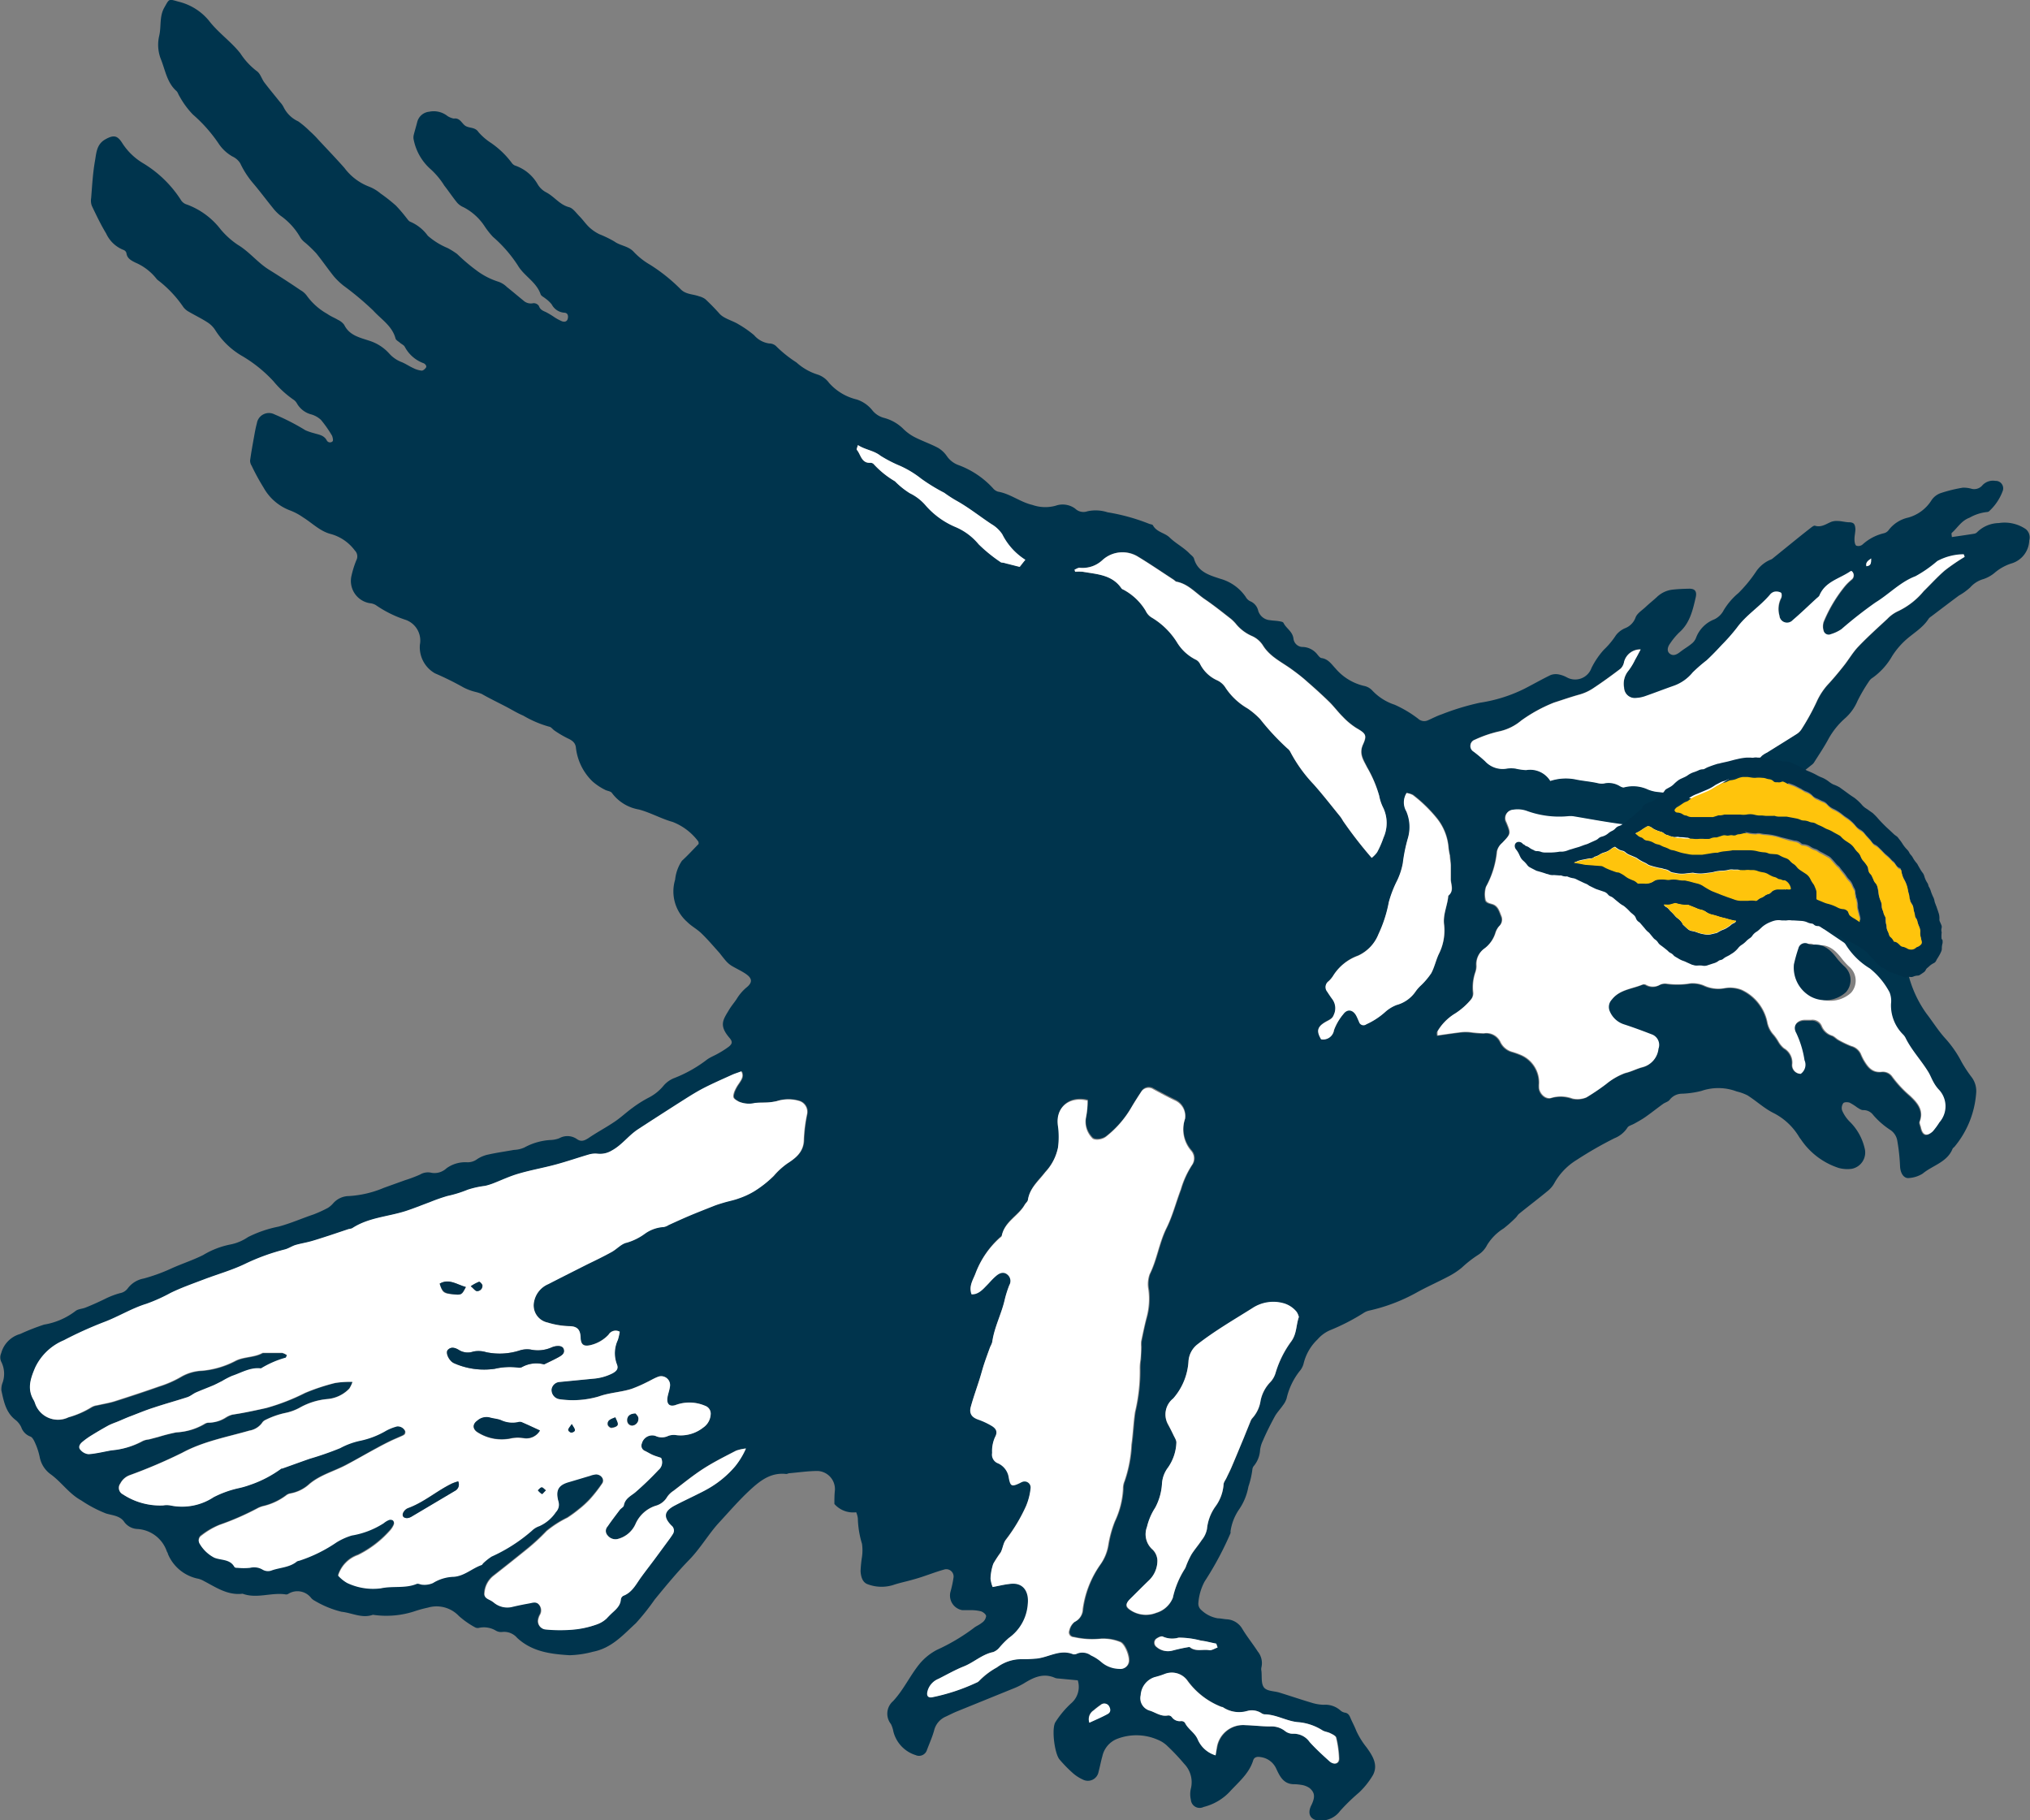 <svg xmlns="http://www.w3.org/2000/svg" viewBox="0 0 244.97 219.62"><rect x="0" y="0" width="244.97" height="219.62" fill="#808080" stroke="none"/><defs><style>.cls-1{fill:#00344d;}.cls-2{fill:#fff;}.cls-3{fill:#003049;}.cls-4{fill:#ffc40c;}</style></defs><title>eagle</title><g id="Layer_2" data-name="Layer 2"><g id="Layer_1-2" data-name="Layer 1"><path class="cls-1" d="M84.31,101.82c0-.09,0-.23-.05-.3a7,7,0,0,0-3.09-2.35c-1.39-.39-2.68-1.13-4.07-1.5a5.12,5.12,0,0,1-3.26-2c-.15-.22-.58-.23-.85-.39a6.9,6.9,0,0,1-1.49-1,6.69,6.69,0,0,1-2-4.06c-.06-.62-.47-.9-1-1.14a12.9,12.9,0,0,1-1.55-.91c-.24-.15-.43-.46-.67-.49a13,13,0,0,1-3.14-1.34c-.72-.3-1.39-.72-2.08-1.08-1-.52-2-1-2.94-1.54a5.53,5.53,0,0,0-.71-.23,6.33,6.33,0,0,1-1.5-.56,35.88,35.88,0,0,0-3.42-1.69,3.62,3.62,0,0,1-1.82-3.45,2.65,2.65,0,0,0-1.71-3A13.8,13.8,0,0,1,45.34,73a1.69,1.69,0,0,0-.7-.22,2.72,2.72,0,0,1-2.22-3.33A11.67,11.67,0,0,1,43,67.6a1,1,0,0,0-.18-1.18,5.38,5.38,0,0,0-2.94-2c-1.28-.34-2.2-1.31-3.31-2a7.22,7.22,0,0,0-1.5-.81,6.12,6.12,0,0,1-3.27-2.79,27.21,27.21,0,0,1-1.44-2.64,1.13,1.13,0,0,1-.18-.61c.13-.95.3-1.89.47-2.83.1-.56.2-1.13.35-1.68A1.47,1.47,0,0,1,33.13,50a27.43,27.43,0,0,1,3.74,1.92,6.94,6.94,0,0,0,1,.34c.57.18,1.2.23,1.55.85a.44.44,0,0,0,.72.13c.1-.11,0-.48-.06-.65a14,14,0,0,0-1.35-1.93A2.89,2.89,0,0,0,37.56,50a2.79,2.79,0,0,1-1.73-1.33,1.3,1.3,0,0,0-.43-.46A11.9,11.9,0,0,1,33,46a16.55,16.55,0,0,0-3.7-3A9.39,9.39,0,0,1,26,39.87a3.07,3.07,0,0,0-1-1c-.71-.46-1.49-.83-2.22-1.26a2.07,2.07,0,0,1-.64-.54A14,14,0,0,0,19,33.76l-.08-.08a6.49,6.49,0,0,0-2.59-2c-.45-.23-1-.49-1.07-1.13a.55.55,0,0,0-.32-.38,3.85,3.85,0,0,1-2.13-2c-.65-1.07-1.19-2.21-1.73-3.34A1.83,1.83,0,0,1,11,23.9c.12-1.5.2-3,.46-4.48.17-.94.18-2,1.24-2.6s1.49-.45,2.07.47a7.58,7.58,0,0,0,2.54,2.43,14,14,0,0,1,4.58,4.5,1.27,1.27,0,0,0,.67.46,9.12,9.12,0,0,1,4.07,3,9.83,9.83,0,0,0,2.07,1.86c1.39.83,2.38,2.14,3.76,3S35,34.15,36.25,35a2.41,2.41,0,0,1,.79.7,7.64,7.64,0,0,0,2.45,2.17c.4.29.88.47,1.31.73a1.88,1.88,0,0,1,.74.6c.63,1.29,1.9,1.53,3.05,1.92A5.4,5.4,0,0,1,47,42.69a3.83,3.83,0,0,0,1.47,1c.49.2.93.51,1.42.73a2.92,2.92,0,0,0,1,.3c.18,0,.43-.22.53-.4s-.14-.43-.29-.49a4.19,4.19,0,0,1-2.29-2c-.11-.2-.39-.31-.58-.48s-.48-.31-.53-.51c-.4-1.52-1.74-2.32-2.69-3.37a35.56,35.56,0,0,0-3.58-3,8.4,8.4,0,0,1-1.16-1.11c-.74-.92-1.4-1.89-2.14-2.8a15,15,0,0,0-1.31-1.26,2.65,2.65,0,0,1-.58-.6A8.18,8.18,0,0,0,33.82,26a5.53,5.53,0,0,1-.9-.92c-.81-1-1.55-2-2.4-3A10.71,10.71,0,0,1,29,19.72a2.17,2.17,0,0,0-.95-.84,4.91,4.91,0,0,1-1.69-1.59,17.88,17.88,0,0,0-3.08-3.47,10.2,10.2,0,0,1-1.62-2.21c-.14-.2-.2-.48-.37-.63-1.13-1-1.34-2.49-1.86-3.8a4.73,4.73,0,0,1-.22-2.85c.27-1.13,0-2.33.62-3.42S20.33-.14,21.54.2a6.82,6.82,0,0,1,3.67,2.29C26.33,3.95,27.87,5,29,6.43A8.5,8.5,0,0,0,31,8.59c.43.29.6,1,.94,1.41.6.79,1.24,1.55,1.86,2.33a2.51,2.51,0,0,1,.43.61A3.68,3.68,0,0,0,36,14.65a11,11,0,0,1,1.37,1.16c.34.31.68.63,1,1,1.07,1.15,2.16,2.28,3.2,3.46a6.68,6.68,0,0,0,3,2.26,5,5,0,0,1,1.36.82,19.81,19.81,0,0,1,1.85,1.46A17.79,17.79,0,0,1,49,26.23c.16.19.31.45.52.53a5,5,0,0,1,2.1,1.68A8.65,8.65,0,0,0,54,29.92a9,9,0,0,1,1.17.73,22.71,22.71,0,0,0,2.36,2A8.83,8.83,0,0,0,60.17,34a2.69,2.69,0,0,1,1,.63c.67.53,1.32,1.09,2,1.64a1.32,1.32,0,0,0,1.19.31.77.77,0,0,1,.67.33c.15.45.47.58.84.74a9.75,9.75,0,0,1,1,.6,5.82,5.82,0,0,0,.94.51c.27.1.6.08.7-.29s0-.72-.4-.74a1.85,1.85,0,0,1-1.53-1A3.78,3.78,0,0,0,65.8,36c-.19-.16-.49-.29-.56-.49-.51-1.5-2-2.2-2.76-3.5a16.21,16.21,0,0,0-3-3.44,9.79,9.79,0,0,1-1-1.27A6.73,6.73,0,0,0,55.93,25a2.15,2.15,0,0,1-.76-.54c-.54-.66-1-1.36-1.55-2.06a9.31,9.31,0,0,0-1.77-2.09,6.42,6.42,0,0,1-1.92-3.42,1.27,1.27,0,0,1,0-.62c.13-.52.28-1,.42-1.55a1.65,1.65,0,0,1,1.44-1.24A2.67,2.67,0,0,1,54,14a2.16,2.16,0,0,0,.69.29.53.53,0,0,0,.21,0c.7,0,.86.71,1.36.95s1.1.11,1.49.71a7.16,7.16,0,0,0,1.36,1.2,10.55,10.55,0,0,1,2.63,2.48.93.93,0,0,0,.4.34,5,5,0,0,1,2.73,2.24,2.56,2.56,0,0,0,1.05,1c1,.53,1.61,1.49,2.76,1.79.48.13.86.71,1.26,1.11s.77.95,1.22,1.36a5.22,5.22,0,0,0,1.15.78,13.69,13.69,0,0,1,1.82.88c.72.53,1.68.54,2.33,1.24a8.66,8.66,0,0,0,2,1.58,20.8,20.8,0,0,1,3.73,3c.63.59,1.45.53,2.17.8a2.22,2.22,0,0,1,.75.34c.6.56,1.17,1.14,1.71,1.75s1.57.83,2.32,1.3A13,13,0,0,1,91,40.44a2.92,2.92,0,0,0,1.82,1,1.22,1.22,0,0,1,.8.29,14.76,14.76,0,0,0,2.49,2,6.88,6.88,0,0,0,2.58,1.47,2.79,2.79,0,0,1,1.36,1,6.44,6.44,0,0,0,3.34,2,4,4,0,0,1,1.81,1.22,2.71,2.71,0,0,0,1.48,1A5.16,5.16,0,0,1,109,51.74a5.56,5.56,0,0,0,1.37,1c.92.47,1.91.81,2.82,1.29a3.33,3.33,0,0,1,1.07,1,2.9,2.9,0,0,0,1.42,1.09,10.64,10.64,0,0,1,4.14,2.78,1.28,1.28,0,0,0,.61.42c1.49.25,2.68,1.26,4.15,1.6a4.7,4.7,0,0,0,2.8.1,2.55,2.55,0,0,1,2.37.35,1.43,1.43,0,0,0,1.47.32,4.62,4.62,0,0,1,2.43.12,24,24,0,0,1,5,1.38c.16.07.42.08.48.19.44.83,1.44.91,2,1.46.75.73,1.68,1.19,2.4,1.93.2.21.49.39.56.64.45,1.61,1.88,2,3.16,2.42a5.5,5.5,0,0,1,3.07,2.18,1.3,1.3,0,0,0,.52.52,1.63,1.63,0,0,1,1,1.18,1.61,1.61,0,0,0,1.44,1.12c.35.06.71.06,1.06.12s.49.09.56.23c.33.66,1.08,1,1.19,1.88a1.13,1.13,0,0,0,1.18,1A2.35,2.35,0,0,1,159,79c.13.16.3.38.48.4.8.11,1.19.73,1.68,1.25a6.45,6.45,0,0,0,3.41,2.1,1.86,1.86,0,0,1,1,.53,6.45,6.45,0,0,0,2.73,1.75,14,14,0,0,1,2.84,1.69,1.07,1.07,0,0,0,1.17.19c.55-.24,1.09-.53,1.66-.72a30,30,0,0,1,4.6-1.4A18.1,18.1,0,0,0,184,83.08c1.05-.54,2.08-1.13,3.14-1.64a1.85,1.85,0,0,1,1-.06,3.52,3.52,0,0,1,1,.38,2.09,2.09,0,0,0,2.91-1.16,9.72,9.72,0,0,1,1.49-2.2A9.62,9.62,0,0,0,195,76.65a2.74,2.74,0,0,1,1.17-.88,2.18,2.18,0,0,0,1.2-1.26c.18-.51.79-.87,1.22-1.28s.91-.78,1.35-1.19a3.28,3.28,0,0,1,1.91-.9c.67-.07,1.35-.1,2-.11s.94.29.79,1c-.36,1.57-.71,3.15-2,4.28a8.07,8.07,0,0,0-1.08,1.3c-.39.51-.4,1-.06,1.26s.72.21,1.24-.2.95-.63,1.39-1a1.73,1.73,0,0,0,.51-.64,3.85,3.85,0,0,1,2.23-2.3A2.47,2.47,0,0,0,208,73.64a8.15,8.15,0,0,1,1.79-2.09A16.7,16.7,0,0,0,211.89,69a4,4,0,0,1,1.69-1.44,1.07,1.07,0,0,0,.29-.14l3-2.43q.88-.71,1.77-1.4c.11-.08.28-.19.38-.16.78.25,1.38-.24,2-.48a1.88,1.88,0,0,1,.72-.09c.42,0,.84.12,1.27.15.66,0,.84.15.89.81,0,.42-.12.85-.11,1.27,0,.26.05.64.22.75a.79.79,0,0,0,.75-.14,5.82,5.82,0,0,1,2.61-1.37,1,1,0,0,0,.51-.33,4.07,4.07,0,0,1,2.39-1.55,4.84,4.84,0,0,0,2.83-2.12,2.24,2.24,0,0,1,1.17-.86,17.33,17.33,0,0,1,2.6-.63,3.56,3.56,0,0,1,1,.12,1.28,1.28,0,0,0,1.35-.4,1.73,1.73,0,0,1,1.57-.54.9.9,0,0,1,.9,1.18,6.17,6.17,0,0,1-1.57,2.4.45.45,0,0,1-.27.17,5.39,5.39,0,0,0-2.17.69c-1,.37-1.44,1.21-2.14,1.83-.09.08,0,.33,0,.51.94-.14,1.8-.26,2.67-.4a.65.65,0,0,0,.38-.19,3.81,3.81,0,0,1,2.61-1.1,4.54,4.54,0,0,1,3.26.73,1.29,1.29,0,0,1,.42,1.36A3,3,0,0,1,242.67,68a5.9,5.9,0,0,0-2,1.14,4.23,4.23,0,0,1-1.29.72,3.33,3.33,0,0,0-1.61,1,7.45,7.45,0,0,1-1.38,1c-1.12.83-2.22,1.67-3.33,2.51a1.27,1.27,0,0,0-.32.28c-.73,1.15-1.94,1.79-2.9,2.69a9.51,9.51,0,0,0-1.5,1.81A8.23,8.23,0,0,1,226,81.76a1.31,1.31,0,0,0-.4.36,20.28,20.28,0,0,0-1.45,2.46,5.8,5.8,0,0,1-1.48,2.07,9.3,9.3,0,0,0-2.06,2.58c-.51.94-1.11,1.83-1.68,2.73a1,1,0,0,1-.21.25c-1.2.95-2.37,1.95-3.62,2.82-.66.46-1.51.64-2.22,1a10.29,10.29,0,0,0-1.45,1.09c-.44.36-.85.76-1.3,1.11a1.13,1.13,0,0,0,0,1.83,12.76,12.76,0,0,1,2.87,2.84c.34.43,1.05.56,1.6.81a4.91,4.91,0,0,1,1.24.58,17.47,17.47,0,0,0,3.6,2.12,7,7,0,0,1,2.54,1.87c.52.71,1.27,1.23,1.5,2.16a.87.87,0,0,0,1,.55,2.41,2.41,0,0,1,2.19,1.16,42.19,42.19,0,0,1,2.89,4,6.28,6.28,0,0,1,.78,1.61,13.94,13.94,0,0,0,2.11,4.5c.77,1,1.43,2.07,2.27,3a13.34,13.34,0,0,1,2,2.88,16.11,16.11,0,0,0,1.24,1.87,2.79,2.79,0,0,1,.51,1.92,11.41,11.41,0,0,1-2.62,6.44c-.07.08-.18.14-.22.23-.66,1.64-2.41,2-3.61,3a3.54,3.54,0,0,1-1.61.53c-.64.11-1.08-.54-1.12-1.4a23.22,23.22,0,0,0-.35-3.18,1.94,1.94,0,0,0-.8-1.2,9.63,9.63,0,0,1-2.1-1.83,1.44,1.44,0,0,0-1.21-.58c-.24,0-.5-.19-.73-.33a6.26,6.26,0,0,0-.9-.57c-.23-.08-.65-.08-.76.06a1,1,0,0,0-.15.86,4.27,4.27,0,0,0,.89,1.34,6.57,6.57,0,0,1,1.83,3.22,2,2,0,0,1-1.54,2.5,3.93,3.93,0,0,1-1.58-.1,8.76,8.76,0,0,1-4.59-3.48,2.65,2.65,0,0,1-.19-.26,7.59,7.59,0,0,0-3.17-2.93c-1.09-.56-2-1.42-3.06-2.09a5.86,5.86,0,0,0-1.3-.47,6.27,6.27,0,0,0-4.28-.06,11.2,11.2,0,0,1-2.32.33,1.89,1.89,0,0,0-1.49.73c-.17.24-.55.32-.81.51-.72.52-1.42,1.08-2.15,1.59-.4.28-.84.52-1.27.76s-.74.27-.88.52a3.31,3.31,0,0,1-1.55,1.26,46,46,0,0,0-4.55,2.61,7.68,7.68,0,0,0-2.66,2.72,3.21,3.21,0,0,1-.81,1c-1.15.95-2.34,1.85-3.5,2.79-.16.13-.26.34-.42.49a16,16,0,0,1-1.43,1.27,6.14,6.14,0,0,0-2,2,3,3,0,0,1-1.06,1.18,13.89,13.89,0,0,0-2,1.56,9.15,9.15,0,0,1-1.69,1.1c-1.2.63-2.44,1.18-3.63,1.83a21.36,21.36,0,0,1-5.86,2.25,2,2,0,0,0-.69.3,25.54,25.54,0,0,1-4.08,2.09A4.19,4.19,0,0,0,159,161.6a5.94,5.94,0,0,0-1.69,2.93,2.25,2.25,0,0,1-.5.93,8.32,8.32,0,0,0-1.55,3.27,2.65,2.65,0,0,1-.44.82c-.32.47-.73.88-1,1.38-.51.94-1,1.91-1.42,2.89a3.68,3.68,0,0,0-.34,1.12,3.31,3.31,0,0,1-.71,1.88.79.79,0,0,0-.22.48,10.5,10.5,0,0,1-.48,2.07,7,7,0,0,1-1.16,2.8,6.22,6.22,0,0,0-1,2.61.62.62,0,0,1,0,.21,38.66,38.66,0,0,1-3.12,5.82,6.5,6.5,0,0,0-.76,2.62,1,1,0,0,0,.36.83,3.77,3.77,0,0,0,2,1c.32,0,.64.08,1,.11a2.32,2.32,0,0,1,1.94,1.15c.57.95,1.27,1.81,1.87,2.74a2.22,2.22,0,0,1,.44,1.92,1.06,1.06,0,0,0,0,.42c.08.67-.06,1.53.31,2s1.23.42,1.87.62c1.36.42,2.71.88,4.07,1.28a5.41,5.41,0,0,0,1.26.19,2.74,2.74,0,0,1,2,.66,1.1,1.1,0,0,0,.57.29c.38.06.53.31.66.62.22.53.49,1,.71,1.57a9.55,9.55,0,0,0,1.24,2c.72,1,1.44,2.1.76,3.36a9.7,9.7,0,0,1-1.66,2.08,23.77,23.77,0,0,0-2.28,2.21,2.87,2.87,0,0,1-2.43,1.18c-1.15,0-1.58-.79-1.07-1.82s.44-1.57-.22-2.12a2.35,2.35,0,0,0-1-.37,6,6,0,0,0-1-.08c-1.17-.08-1.59-1-2-1.87a2.4,2.4,0,0,0-1.89-1.4c-.4-.08-.77,0-.89.39-.5,1.62-1.79,2.64-2.87,3.83a6.49,6.49,0,0,1-3.12,1.8,1.06,1.06,0,0,1-1.53-.86,2.92,2.92,0,0,1,0-1.36,3.19,3.19,0,0,0-.82-3c-.62-.74-1.28-1.44-2-2.12a3.57,3.57,0,0,0-1.15-.76,6.44,6.44,0,0,0-5-.09,2.92,2.92,0,0,0-1.71,2.06c-.18.62-.29,1.26-.46,1.88a1.31,1.31,0,0,1-1.9.94,4.84,4.84,0,0,1-1.24-.81,16.48,16.48,0,0,1-1.57-1.61c-.61-.72-1-3.83-.47-4.55a11.41,11.41,0,0,1,1.84-2.2,2.61,2.61,0,0,0,.83-2.8l-2.31-.22a1.38,1.38,0,0,1-.42-.07c-1.43-.64-2.62-.06-3.81.68a8.84,8.84,0,0,1-1.34.64l-6.75,2.74c-.43.18-.84.39-1.26.59a2.44,2.44,0,0,0-1.43,1.63c-.22.82-.58,1.61-.88,2.41a1,1,0,0,1-1.37.62,4,4,0,0,1-2.68-2.84,3.45,3.45,0,0,0-.3-.91,2,2,0,0,1,.26-2.76c1.26-1.35,2-3,3.16-4.45a6.85,6.85,0,0,1,2.14-1.74,23.73,23.73,0,0,0,4.41-2.61c.29-.25.69-.39,1-.65A1.13,1.13,0,0,0,119,195c0-.23-.37-.51-.63-.59a5.22,5.22,0,0,0-1.26-.14c-.32,0-.65,0-1,0a1.79,1.79,0,0,1-1.41-2.22,13.33,13.33,0,0,0,.36-1.67.88.88,0,0,0-1.15-1c-.93.26-1.83.61-2.75.91-.4.13-.81.25-1.22.36-.72.2-1.46.35-2.16.59a4.74,4.74,0,0,1-3.06-.09c-.68-.23-.84-1-.87-1.6a14.94,14.94,0,0,1,.17-1.7,5.5,5.5,0,0,0,0-1.59,11.35,11.35,0,0,1-.5-3.07,2.83,2.83,0,0,0-.2-.73,3,3,0,0,1-2.63-1c0-.56,0-1.09.06-1.63a2.19,2.19,0,0,0-2.06-2.35c-1.14,0-2.28.17-3.42.27-.14,0-.28.11-.42.09-1.86-.2-3.15.83-4.41,2s-2.47,2.57-3.68,3.88-2.25,3.11-3.6,4.49S80.37,191.32,79,193a28.28,28.28,0,0,1-2.27,2.85c-1.53,1.4-2.91,3-5.17,3.44a12,12,0,0,1-2.83.42c-2.28-.14-4.53-.42-6.33-2.1a2.06,2.06,0,0,0-1.84-.7,1.23,1.23,0,0,1-.71-.16,2.81,2.81,0,0,0-2.06-.34.7.7,0,0,1-.51-.09,10.32,10.32,0,0,1-1.91-1.35,3.7,3.7,0,0,0-3.74-1,14,14,0,0,0-1.46.39,10.92,10.92,0,0,1-5.17.47c-1.3.47-2.52-.23-3.77-.36A11.87,11.87,0,0,1,38,193.15a1.55,1.55,0,0,1-.43-.32,2.09,2.09,0,0,0-2.74-.55.52.52,0,0,1-.31.1c-1.74-.29-3.51.55-5.24-.09-1.8.22-3.2-.76-4.67-1.53a2.59,2.59,0,0,0-.69-.28,5,5,0,0,1-3.66-3c0-.1-.09-.2-.13-.3a4,4,0,0,0-3.53-2.7,2.07,2.07,0,0,1-1.62-.87c-.51-.74-1.42-.77-2.18-1a15.3,15.3,0,0,1-3-1.58c-1.45-.79-2.35-2.17-3.64-3.12a3.33,3.33,0,0,1-1.37-2.12,8.05,8.05,0,0,0-.53-1.64c-.14-.32-.34-.75-.61-.83a1.83,1.83,0,0,1-1.08-1.11,2.44,2.44,0,0,0-.65-.85c-1.21-.9-1.46-2.26-1.75-3.58a2.21,2.21,0,0,1,.16-1,3.23,3.23,0,0,0-.19-2.5,1.23,1.23,0,0,1,0-1,3.3,3.3,0,0,1,2.3-2.33,26.75,26.75,0,0,1,2.88-1.13,8.54,8.54,0,0,0,3.78-1.63c.31-.26.81-.26,1.21-.42.76-.3,1.51-.64,2.26-1a10,10,0,0,1,1.89-.74,1.51,1.51,0,0,0,1-.64,3.1,3.1,0,0,1,1.88-1.13,21.22,21.22,0,0,0,3.31-1.2c1.27-.58,2.6-1,3.86-1.63a10.16,10.16,0,0,1,3.36-1.29,5.79,5.79,0,0,0,2.06-.88A14.31,14.31,0,0,1,33.6,148c1.44-.38,2.83-1,4.23-1.47a15.13,15.13,0,0,0,1.75-.8,2.89,2.89,0,0,0,.63-.55,2.56,2.56,0,0,1,1.89-.87,12.76,12.76,0,0,0,4.24-1l2.53-.91a17,17,0,0,0,1.81-.68,1.87,1.87,0,0,1,1.43-.21,2.12,2.12,0,0,0,1.77-.55,3.85,3.85,0,0,1,2.42-.73,1.92,1.92,0,0,0,1.29-.38,3.88,3.88,0,0,1,1.38-.56c1-.22,2-.36,3.06-.55a3.3,3.3,0,0,0,1.25-.29,7.43,7.43,0,0,1,3.28-.91,3.17,3.17,0,0,0,.94-.21,2,2,0,0,1,2.14.12c.51.35.91.16,1.37-.13,1-.69,2.15-1.29,3.19-2,.74-.5,1.39-1.12,2.11-1.64a14,14,0,0,1,2-1.26A5.62,5.62,0,0,0,80.07,131a3.23,3.23,0,0,1,1.28-.92,15.94,15.94,0,0,0,4-2.26c.4-.28.88-.46,1.31-.71a11,11,0,0,0,1.27-.81c.47-.37.48-.64.09-1.09-1.33-1.55-.72-2.22,0-3.44.26-.42.58-.8.86-1.21a5.56,5.56,0,0,1,1.16-1.38c.82-.64.76-1.16-.12-1.73-.53-.35-1.12-.61-1.66-.94a3,3,0,0,1-.63-.54c-.28-.31-.53-.65-.81-1-.71-.79-1.4-1.61-2.17-2.35-.53-.52-1.22-.87-1.74-1.4a4.9,4.9,0,0,1-1.44-5.08,5,5,0,0,1,.82-2.28C83,103.21,83.63,102.52,84.31,101.82ZM42.54,166.73a3.6,3.6,0,0,1-.41.8,4.13,4.13,0,0,1-2.66,1.26,8.32,8.32,0,0,0-3.25,1,6.17,6.17,0,0,1-1.88.69,10.08,10.08,0,0,0-2.39.86.94.94,0,0,0-.37.36,2.4,2.4,0,0,1-1.52.9c-2.74.78-5.54,1.29-8.11,2.68a62.2,62.2,0,0,1-6.33,2.7,2.07,2.07,0,0,0-1.12,1,.87.87,0,0,0,.3,1.3,8.16,8.16,0,0,0,4.87,1.34,2.47,2.47,0,0,1,.85,0,6.92,6.92,0,0,0,5.24-1,12.49,12.49,0,0,1,3-1.08,9.94,9.94,0,0,0,1.3-.37,14.06,14.06,0,0,0,3.87-2,.29.29,0,0,1,.1,0c1.11-.4,2.22-.81,3.34-1.19A37,37,0,0,0,41,174.69a9,9,0,0,1,2.37-.88,10.3,10.3,0,0,0,3.19-1.23,5.94,5.94,0,0,1,1.3-.51,1,1,0,0,1,1,.57c.06.43-.28.53-.57.66s-.86.37-1.27.57-1.07.54-1.6.83c-1.22.67-2.42,1.38-3.64,2-1.48.79-3.15,1.21-4.47,2.32a4.59,4.59,0,0,1-2.28,1.14,1.18,1.18,0,0,0-.58.27,7.45,7.45,0,0,1-2.81,1.28,3.86,3.86,0,0,0-.5.19,32.54,32.54,0,0,1-4.7,2.06,9.1,9.1,0,0,0-2.13,1.22.72.72,0,0,0-.24,1,4.36,4.36,0,0,0,1.75,1.67c.8.33,1.88.15,2.42,1.09.05.09.26.13.4.14a7.85,7.85,0,0,0,1.5,0,2,2,0,0,1,1.54.23,1.27,1.27,0,0,0,1,.11c1-.39,2.2-.37,3.11-1.1a.8.8,0,0,1,.3-.1,17.59,17.59,0,0,0,4.49-2.21,7.7,7.7,0,0,1,1.84-.83,10.25,10.25,0,0,0,3.85-1.48,2.45,2.45,0,0,1,.64-.39.57.57,0,0,1,.49.06.53.53,0,0,1,.11.48,2.5,2.5,0,0,1-.52.8,12.58,12.58,0,0,1-3.82,2.9,3.8,3.8,0,0,0-2.39,2.48,4.28,4.28,0,0,0,1.09.88,7.28,7.28,0,0,0,4.07.67c1.43-.31,2.92,0,4.31-.53.19-.08.49.11.73.1a2.56,2.56,0,0,0,1.23-.2,5,5,0,0,1,2.54-.76c1.29-.12,2.2-1,3.34-1.42.09,0,.13-.16.21-.23a6.78,6.78,0,0,1,1-.79,19.59,19.59,0,0,0,4.85-3.11,2.36,2.36,0,0,1,.91-.56,4.72,4.72,0,0,0,2-1.7,1.28,1.28,0,0,0,.3-1.28c-.36-1.35,0-2,1.26-2.33.86-.24,1.7-.51,2.56-.76a2.65,2.65,0,0,1,.73-.17c.62,0,1.06.63.74,1.1a17.36,17.36,0,0,1-1.52,1.92,11.66,11.66,0,0,1-1.34,1.22,15,15,0,0,1-1.37,1,12.61,12.61,0,0,0-2.5,1.6,25.22,25.22,0,0,1-2.52,2.31q-1.91,1.55-3.85,3.06a2.89,2.89,0,0,0-1.14,2.11c-.06.71.66.75,1,1.07l.09.06a2.52,2.52,0,0,0,2.31.53c.66-.16,1.33-.29,2-.41.41-.07.86-.24,1.2.18a1.07,1.07,0,0,1,.09,1.21,1.89,1.89,0,0,0-.19.5,1,1,0,0,0,.86,1.26,18.22,18.22,0,0,0,2.87.05A11.33,11.33,0,0,0,72,196a3.35,3.35,0,0,0,1.14-.7c.2-.21.4-.42.6-.61.52-.49,1.1-.93,1.15-1.74a.58.58,0,0,1,.3-.42c1.06-.41,1.52-1.38,2.12-2.21s1.2-1.59,1.79-2.39l1.7-2.31c.12-.17.24-.34.35-.52a.77.77,0,0,0-.16-1.05c-1-1-.9-1.68.29-2.35,1-.56,2-1,3.07-1.53.45-.22.89-.46,1.32-.71a12.18,12.18,0,0,0,3-2.54A9.49,9.49,0,0,0,90,174.76a5.36,5.36,0,0,0-1.18.26c-1.33.69-2.68,1.36-3.94,2.17s-2.42,1.76-3.61,2.67a2.69,2.69,0,0,0-.77.74,2.32,2.32,0,0,1-1.42,1.08,4,4,0,0,0-2.39,2.16,3.22,3.22,0,0,1-2.13,1.83,1.2,1.2,0,0,1-1.25-.42.79.79,0,0,1,0-1.09c.48-.67,1-1.31,1.47-2,.15-.2.44-.35.49-.56.16-.79.77-1.08,1.34-1.52a37.33,37.33,0,0,0,2.84-2.73,1.2,1.2,0,0,0,.31-1.46c-.36-.12-.71-.21-1-.35s-.63-.34-.95-.49a.68.68,0,0,1-.37-.9,1.29,1.29,0,0,1,1.64-.91,1.77,1.77,0,0,0,1.54,0,1.94,1.94,0,0,1,1-.09,4.37,4.37,0,0,0,3.23-.92,2.06,2.06,0,0,0,.89-1.54,1,1,0,0,0-.66-1.08,4.79,4.79,0,0,0-3.55-.1c-.77.26-1.15-.12-1-.91.07-.42.23-.83.29-1.26a1.07,1.07,0,0,0-1.48-1.21c-.46.18-.89.45-1.35.66a16.19,16.19,0,0,1-1.77.77c-1.3.42-2.68.45-4,.93a11.12,11.12,0,0,1-4.68.33,1.13,1.13,0,0,1-1-1.19,1.05,1.05,0,0,1,1-.9l4-.39a6.19,6.19,0,0,0,2.36-.65c.56-.29.74-.59.52-1.11a3.74,3.74,0,0,1,.12-2.91,7,7,0,0,0,.23-1,1,1,0,0,0-1.35.36,4.34,4.34,0,0,1-2.1,1.24c-.79.2-1.24,0-1.27-.88S69.65,160,68.68,160a9.81,9.81,0,0,1-2.61-.44A2.11,2.11,0,0,1,64.46,157a2.9,2.9,0,0,1,1.67-2.09c1.59-.82,3.19-1.62,4.79-2.43,1-.48,1.94-.94,2.88-1.46.62-.34,1.15-1,1.8-1.11a7,7,0,0,0,2.17-1.07,4.31,4.31,0,0,1,2.29-.82,1.59,1.59,0,0,0,.59-.24c.81-.36,1.62-.74,2.44-1.09,1-.43,2-.84,3.08-1.24.39-.15.8-.27,1.2-.39.58-.17,1.17-.28,1.74-.49a9.53,9.53,0,0,0,1.85-.85,13.1,13.1,0,0,0,2.46-1.87,9,9,0,0,1,1.64-1.5c1.06-.68,2-1.43,2-2.92a18.47,18.47,0,0,1,.38-3,1.38,1.38,0,0,0-.88-1.61,4.6,4.6,0,0,0-2.75,0A8,8,0,0,1,93,133c-.6,0-1.2,0-1.79.08a3.17,3.17,0,0,1-2-.16c-.66-.38-.75-.47-.53-1.17a4.59,4.59,0,0,1,.55-1c.28-.44.63-.86.31-1.48-.41.15-.79.27-1.14.43-1.23.56-2.48,1.1-3.67,1.73-1,.55-2,1.2-3,1.83-1.56,1-3.12,2-4.65,3-1.12.76-1.94,1.89-3.16,2.56a2.75,2.75,0,0,1-1.73.39,2.68,2.68,0,0,0-1,.08c-1.37.4-2.72.87-4.1,1.24s-2.93.65-4.37,1.07c-1.06.31-2.06.79-3.1,1.18a7.69,7.69,0,0,1-1,.31,11.09,11.09,0,0,0-2.09.46,14.4,14.4,0,0,1-2.45.76,21.65,21.65,0,0,0-2.11.74c-1,.37-2,.78-3,1.1-2.13.67-4.45.78-6.39,2.05a1.8,1.8,0,0,1-.42.1l-2.33.78c-.74.24-1.49.49-2.24.7s-1.25.27-1.87.45c-.44.13-.83.42-1.27.53a25.48,25.48,0,0,0-4.83,1.76c-1.59.76-3.28,1.22-4.91,1.85-1.36.52-2.75,1-4.05,1.64a20.05,20.05,0,0,1-2.89,1.31c-1.76.55-3.37,1.56-5.1,2.2a46.71,46.71,0,0,0-4.86,2.2A6.65,6.65,0,0,0,4.28,165c-.6,1.35-1,2.6-.16,4a3.06,3.06,0,0,1,.16.4,2.91,2.91,0,0,0,4,1.62,10.74,10.74,0,0,0,2.81-1.2,1.84,1.84,0,0,1,.71-.23c.69-.17,1.4-.27,2.07-.48,1.81-.57,3.61-1.17,5.4-1.8a12.83,12.83,0,0,0,2.55-1.11,5.51,5.51,0,0,1,2.62-.78,10.66,10.66,0,0,0,4.06-1.21c1-.49,2.23-.37,3.24-.94.05,0,.14,0,.21,0,.72,0,1.43,0,2.15,0a1.72,1.72,0,0,1,.58.28c-.07.18-.08.28-.13.3a11.68,11.68,0,0,0-3,1.3c-1.28-.16-2.35.52-3.49.9a10.26,10.26,0,0,0-1.15.54c-.37.18-.74.38-1.11.54-.69.29-1.39.55-2.07.85-.36.16-.67.43-1,.55-1.32.43-2.67.8-4,1.24-.91.3-1.8.67-2.7,1-.53.21-1,.44-1.57.65s-.87.31-1.27.53c-.69.37-1.37.76-2,1.17a9.27,9.27,0,0,0-1.13.81c-.29.24-.51.62-.21.94a1.46,1.46,0,0,0,1,.53c.92-.07,1.82-.3,2.73-.46a9.38,9.38,0,0,0,3.76-1.09,2.46,2.46,0,0,1,.73-.18l1.14-.3a21.43,21.43,0,0,1,2.17-.55,7.39,7.39,0,0,0,3.37-1,1,1,0,0,1,.61-.17,3.88,3.88,0,0,0,2-.63,2.83,2.83,0,0,1,.78-.34c1.38-.2,2.73-.5,4.09-.8a25.63,25.63,0,0,0,4.68-1.82,24.76,24.76,0,0,1,3.63-1.2A11.49,11.49,0,0,1,42.54,166.73Zm77.25,24.75c.79-.15,1.45-.31,2.11-.41,1.74-.27,2.39,1,2.22,2.45a5.48,5.48,0,0,1-2.3,4.07,10.82,10.82,0,0,0-1.12,1.14,1.88,1.88,0,0,1-.76.56c-1.34.27-2.33,1.24-3.55,1.73-1.05.42-2,1-3.06,1.5A2.19,2.19,0,0,0,112,204.1c-.09.48.11.7.57.64a23.6,23.6,0,0,0,5.36-1.77.64.64,0,0,0,.27-.17,9.09,9.09,0,0,1,2.18-1.66,5,5,0,0,1,3.08-1,17.21,17.21,0,0,0,1.72-.07c1.47-.16,2.84-1.17,4.42-.52a.82.82,0,0,0,.52-.1,1.76,1.76,0,0,1,1.63.24,5.15,5.15,0,0,1,1.26.81,3.4,3.4,0,0,0,2.16.81,1,1,0,0,0,1.12-.8c.15-.65-.47-2.27-1.07-2.45a5.45,5.45,0,0,0-2.41-.37,9.92,9.92,0,0,1-3.17-.21.57.57,0,0,1-.53-.77,1.81,1.81,0,0,1,.63-1.05,1.74,1.74,0,0,0,1-1.54,12.11,12.11,0,0,1,2.09-5.35,5.58,5.58,0,0,0,1-2.45,13.73,13.73,0,0,1,.77-2.78,10.43,10.43,0,0,0,1-3.92,2.26,2.26,0,0,1,.18-.95,15.82,15.82,0,0,0,.84-4.4c.19-1.31.23-2.63.43-3.94a21.12,21.12,0,0,0,.58-5.28,6.11,6.11,0,0,1,.08-1c0-.53.06-1.06.08-1.59a4,4,0,0,1,0-.64c.2-1,.4-2,.66-2.92a8.59,8.59,0,0,0,.23-3.3,3.58,3.58,0,0,1,.13-1.89c.88-1.77,1.13-3.74,2-5.52.74-1.5,1.16-3.14,1.76-4.71a11.09,11.09,0,0,1,1.32-2.91,1.41,1.41,0,0,0-.08-1.79A3.93,3.93,0,0,1,143,135a2.08,2.08,0,0,0-1.12-2.31c-.9-.43-1.78-.91-2.66-1.38a1.05,1.05,0,0,0-1.41.24c-.41.62-.82,1.25-1.2,1.9a12.29,12.29,0,0,1-3.12,3.61c-.49.37-1.43.48-1.69.1a2.77,2.77,0,0,1-.7-2.48,9.72,9.72,0,0,0,.18-2c-2.32-.56-3.92,1-3.56,3.1a9.83,9.83,0,0,1,0,2.56,6.16,6.16,0,0,1-1.55,3c-.78,1-1.87,1.9-2.08,3.32,0,.22-.27.41-.4.62-.77,1.35-2.43,2-2.76,3.73,0,.06-.09.11-.14.16a10.92,10.92,0,0,0-3,4.3c-.29.82-.88,1.58-.5,2.58.89.06,1.33-.58,1.85-1.09s.72-.8,1.13-1.14,1-.47,1.36-.14a1,1,0,0,1,.21,1.28,13.09,13.09,0,0,0-.55,1.74c-.39,1.74-1.27,3.34-1.51,5.13a3.12,3.12,0,0,1-.25.58c-.24.67-.49,1.33-.71,2s-.36,1.22-.55,1.83c-.36,1.12-.76,2.23-1.07,3.37-.23.83.11,1.29.9,1.56a8.83,8.83,0,0,1,1.54.71c.65.38.83.78.47,1.43a4,4,0,0,0-.34,1.87,1.13,1.13,0,0,0,.73,1.27,2.23,2.23,0,0,1,1.28,1.74c.2,1,.37,1.11,1.35.63a2.27,2.27,0,0,1,.29-.14.73.73,0,0,1,1,.72,7.66,7.66,0,0,1-.58,2.26,20.53,20.53,0,0,1-2.4,4c-.34.41-.38,1.06-.64,1.55a15.51,15.51,0,0,0-.89,1.36,5.81,5.81,0,0,0-.33,1.79A3.5,3.5,0,0,0,119.79,191.48Zm97.51-61.92a1.33,1.33,0,0,0,.37-1.52,11.84,11.84,0,0,0-1-3.29c-.47-.81.1-1.56,1.06-1.59.25,0,.5,0,.75,0a1.21,1.21,0,0,1,1.29.75A2,2,0,0,0,221,125c.29.09.52.37.81.53a12.09,12.09,0,0,0,1.52.73,1.77,1.77,0,0,1,1.14.9,8,8,0,0,0,.37.78c.48.82,1,1.56,2.16,1.44a1.37,1.37,0,0,1,1.31.61,13.74,13.74,0,0,0,2.12,2.27c.85.8,1.7,1.71,1.18,3.1-.07.2.08.48.13.73.21.94.69,1.13,1.42.48a8.68,8.68,0,0,0,.81-1.1,2.92,2.92,0,0,0-.14-4,4.64,4.64,0,0,1-.6-.87c-.21-.37-.36-.79-.58-1.15-.86-1.43-2-2.65-2.78-4.16a1.63,1.63,0,0,0-.32-.43,4.94,4.94,0,0,1-1.43-3.71,2.76,2.76,0,0,0-.18-1.36,9.26,9.26,0,0,0-2.37-2.87,8.76,8.76,0,0,1-2.88-2.82.94.94,0,0,0-.28-.32l-2.31-1.56a10,10,0,0,1-1.13-.81c-.76-.69-1.49-1.43-2.24-2.13a2.13,2.13,0,0,0-.64-.37,10,10,0,0,1-3.79-2.55,2.13,2.13,0,0,0-1-.66,6.93,6.93,0,0,1-2-1,19.17,19.17,0,0,0-1.83-1.22,25.7,25.7,0,0,1-4.56-2.93,1.21,1.21,0,0,0-.86-.38,21.8,21.8,0,0,1-3.27-.43c-.93-.1-1.87,0-2.79-.19-2.08-.31-4.15-.7-6.23-1a3,3,0,0,0-.64,0,11.42,11.42,0,0,1-5-.66,3.31,3.31,0,0,0-1.59-.13,1,1,0,0,0-.81,1.5c.57,1.39.56,1.38-.52,2.51a1.84,1.84,0,0,0-.61,1,11,11,0,0,1-1.32,4.27,3,3,0,0,0-.09,1.45c0,.48.49.54.87.66.67.21.82.83,1.05,1.4a1.08,1.08,0,0,1-.26,1.26,2.22,2.22,0,0,0-.45.85,3.75,3.75,0,0,1-1.28,1.81,2.31,2.31,0,0,0-1,2.12,2.32,2.32,0,0,1-.12.74,5.64,5.64,0,0,0-.28,2.43,1.15,1.15,0,0,1-.26.89,8.44,8.44,0,0,1-1.9,1.68,6.1,6.1,0,0,0-2.15,2.18c-.08.11,0,.31,0,.48,1-.14,2-.29,2.92-.4a5,5,0,0,1,1,0,13.6,13.6,0,0,0,1.69.14,1.86,1.86,0,0,1,2,1.07,2.26,2.26,0,0,0,1.45,1.18,9.2,9.2,0,0,1,.91.32,3.62,3.62,0,0,1,2.3,3.44,4.09,4.09,0,0,0,0,.64c.12.74.88,1.39,1.54,1.12a4.08,4.08,0,0,1,2.5.11,2.82,2.82,0,0,0,1.67-.15,26.79,26.79,0,0,0,2.38-1.61,8,8,0,0,1,2.3-1.33c.75-.17,1.39-.53,2.1-.71a2.55,2.55,0,0,0,1.9-2.21,1.35,1.35,0,0,0-.84-1.74c-1.09-.42-2.18-.83-3.3-1.19a2.77,2.77,0,0,1-1.71-1.52,1.3,1.3,0,0,1,.22-1.48c.94-1.22,2.42-1.29,3.69-1.81a.5.5,0,0,1,.41,0,1.68,1.68,0,0,0,1.74,0,1.47,1.47,0,0,1,.84-.11,9.39,9.39,0,0,0,2.85-.05,3.59,3.59,0,0,1,1.55.24,4.14,4.14,0,0,0,2.6.33,3.8,3.8,0,0,1,2,.21,5.52,5.52,0,0,1,3.09,3.85,3.14,3.14,0,0,0,.8,1.6,5.79,5.79,0,0,1,.55.79,2.93,2.93,0,0,0,.67.81,2,2,0,0,1,1,1.87A1.05,1.05,0,0,0,217.3,129.56Zm19.78-62.37-.06-.26a6.85,6.85,0,0,0-3.19.82,15.32,15.32,0,0,1-2.63,1.83c-1.88.69-3.19,2.16-4.83,3.17A50.81,50.81,0,0,0,222.24,76a4.68,4.68,0,0,1-1.26.59.64.64,0,0,1-.88-.4,1.83,1.83,0,0,1,0-1.11,17.22,17.22,0,0,1,2.62-4.38,6.72,6.72,0,0,1,.77-.74.65.65,0,0,0,0-1s-.09,0-.12,0c-1.33.88-3.06,1.24-3.77,2.93-.06.15-.24.26-.37.38-.95.87-1.88,1.75-2.85,2.6a.93.93,0,0,1-1.62-.55,2.91,2.91,0,0,1,.19-2.09c.1-.18.09-.59,0-.67a1.2,1.2,0,0,0-.79-.11,1,1,0,0,0-.52.34c-1.22,1.45-2.87,2.45-4,4a23.09,23.09,0,0,1-1.85,2.1c-.58.63-1.18,1.24-1.8,1.83a18.88,18.88,0,0,0-1.69,1.47,5.16,5.16,0,0,1-2.34,1.63c-1.15.4-2.28.84-3.42,1.24a4.06,4.06,0,0,1-1.05.18A1.3,1.3,0,0,1,196,82.94a2.46,2.46,0,0,1,.49-2,7.27,7.27,0,0,0,.84-1.37c.22-.38.42-.77.67-1.24a2,2,0,0,0-2,1.51,1.5,1.5,0,0,1-.41.8c-1.11.84-2.24,1.66-3.4,2.43a5.84,5.84,0,0,1-1.66.73c-1,.28-2,.63-3,.95a18.28,18.28,0,0,0-3.94,2.16,6.15,6.15,0,0,1-2.67,1.31,14.5,14.5,0,0,0-2.92,1,.79.79,0,0,0-.16,1.43c.48.36.93.75,1.38,1.15a2.87,2.87,0,0,0,2.63.9,3.43,3.43,0,0,1,1.06,0,7.1,7.1,0,0,0,1.27.18,2.85,2.85,0,0,1,2.92,1.31,6,6,0,0,1,3.22-.15c.79.15,1.61.21,2.41.39a2.17,2.17,0,0,0,.82.07,2.57,2.57,0,0,1,1.87.27c.18.11.44.25.6.19a4.26,4.26,0,0,1,2.88.27,4.33,4.33,0,0,0,1.21.3,20.1,20.1,0,0,1,3.61.68,1.91,1.91,0,0,0,1.64-.19c1.56-1.11,3.37-1.86,4.75-3.24.1-.1.23-.26.34-.25,1,0,1.57-.7,2.18-1.35a2.92,2.92,0,0,1,.63-.4c1.19-.74,2.37-1.47,3.55-2.22a1.89,1.89,0,0,0,.61-.59,27.92,27.92,0,0,0,1.82-3.27,8,8,0,0,1,1.54-2.29c.62-.68,1.21-1.4,1.78-2.12s1.07-1.6,1.73-2.28c1.11-1.16,2.31-2.24,3.49-3.33a4.21,4.21,0,0,1,1.29-.93,9,9,0,0,0,3.1-2.42c.86-.84,1.67-1.75,2.59-2.53A24.87,24.87,0,0,1,237.08,67.19ZM129.67,68.73l.07.27a7.56,7.56,0,0,1,.92,0c1.71.27,3.53.31,4.67,2,.07.1.23.14.35.22a6.94,6.94,0,0,1,2.58,2.5,1.86,1.86,0,0,0,.68.78,9.07,9.07,0,0,1,3.17,3.14,5.54,5.54,0,0,0,2.26,2,1.18,1.18,0,0,1,.47.53,4.25,4.25,0,0,0,2.07,1.94,2.35,2.35,0,0,1,1,.91,8,8,0,0,0,2.64,2.47,9.15,9.15,0,0,1,1.53,1.3,29.72,29.72,0,0,0,3.27,3.52,1.22,1.22,0,0,1,.35.4,17.49,17.49,0,0,0,2.81,3.92c1.12,1.25,2.15,2.58,3.21,3.89a4.19,4.19,0,0,1,.35.54,51.1,51.1,0,0,0,3.46,4.46,3.56,3.56,0,0,0,.65-.67,11.24,11.24,0,0,0,.77-1.76,4.31,4.31,0,0,0,0-3.55,5.49,5.49,0,0,1-.52-1.52A14.7,14.7,0,0,0,165,92.57c-.41-.85-1-1.69-.5-2.74s.37-1.31-.79-2a8.5,8.5,0,0,1-1.64-1.36c-.59-.58-1.08-1.25-1.66-1.82-.84-.82-1.71-1.61-2.6-2.38-.65-.56-1.32-1.09-2-1.59-1.18-.84-2.52-1.47-3.35-2.77a3,3,0,0,0-1.35-1.18,5.17,5.17,0,0,1-2-1.54,5,5,0,0,0-.54-.53c-1-.8-2.07-1.63-3.15-2.37s-2-1.85-3.42-2.12c-.13,0-.23-.16-.35-.24-1.43-.93-2.84-1.89-4.3-2.78a3.57,3.57,0,0,0-4.31.44,3.49,3.49,0,0,1-2.71.9C130.09,68.49,129.88,68.65,129.67,68.73Zm27.07,90.17a2,2,0,0,0-.27-.58,3.17,3.17,0,0,0-1.46-1,4.59,4.59,0,0,0-3.9.57c-2.23,1.4-4.51,2.73-6.6,4.35a2.81,2.81,0,0,0-1.09,2.07,7.48,7.48,0,0,1-1.85,4.47,2.45,2.45,0,0,0-.63,3.09q.36.66.68,1.34c.14.29.38.61.34.88a5.63,5.63,0,0,1-1,3,3.58,3.58,0,0,0-.74,2,7,7,0,0,1-.81,2.85,7.4,7.4,0,0,0-1,2.33,2.45,2.45,0,0,0,.69,2.74,1.94,1.94,0,0,1,.57,1.31,3.3,3.3,0,0,1-1,2.38c-.77.74-1.52,1.51-2.29,2.26s-.55,1,.24,1.47a3.37,3.37,0,0,0,2.91.2,3.09,3.09,0,0,0,2-1.81,10.83,10.83,0,0,1,1.45-3.5,1.79,1.79,0,0,0,.17-.39,10.57,10.57,0,0,1,.62-1.33c.38-.61.86-1.15,1.25-1.75a3,3,0,0,0,.63-1.33,5.59,5.59,0,0,1,1-2.69,5.08,5.08,0,0,0,1-2.65c0-.29.24-.59.38-.88s.38-.77.55-1.16c.51-1.21,1-2.42,1.52-3.63.27-.66.54-1.32.81-2a1.12,1.12,0,0,1,.21-.36,4,4,0,0,0,1-2.12,4.48,4.48,0,0,1,1.19-2.25,2.77,2.77,0,0,0,.62-1.1,12.34,12.34,0,0,1,1.9-3.81C156.49,160.93,156.39,159.93,156.74,158.9Zm13-63.22a2.12,2.12,0,0,0,0,2.15,4.82,4.82,0,0,1,.19,3.26,19.22,19.22,0,0,0-.61,3,8.32,8.32,0,0,1-.69,2.11,13.66,13.66,0,0,0-1,2.59,15.88,15.88,0,0,1-1.24,3.85,4.81,4.81,0,0,1-2.49,2.63,5.87,5.87,0,0,0-3,2.43,3.22,3.22,0,0,1-.55.65.86.86,0,0,0-.16,1.24c.2.3.39.6.6.88a1.85,1.85,0,0,1,.2,1.92c-.2.52-.64.64-1,.87-1,.58-1.12,1.08-.53,2.08a1.31,1.31,0,0,0,1.55-1.1,6.53,6.53,0,0,1,1.13-1.93c.47-.65,1.14-.56,1.54.15.14.25.24.52.36.78a.56.56,0,0,0,.88.29,8.84,8.84,0,0,0,2.24-1.45,4.45,4.45,0,0,1,1.42-.88,4.05,4.05,0,0,0,2.3-1.65,4.5,4.5,0,0,1,.64-.72,8.84,8.84,0,0,0,1.23-1.46c.38-.71.55-1.54.89-2.27a6.29,6.29,0,0,0,.66-3.53c-.18-1.26.41-2.35.5-3.54.74-.56.29-1.3.3-2s0-1.13,0-1.69c0-.39-.06-.78-.11-1.17a7.77,7.77,0,0,1-.16-.94,6.48,6.48,0,0,0-1.4-3.53,17,17,0,0,0-2.9-2.82A2.28,2.28,0,0,0,169.74,95.68ZM146.69,211.79l.22-1a3.2,3.2,0,0,1,3.41-2.63c1,0,2,.13,3,.16a2.64,2.64,0,0,1,1.78.53,1.5,1.5,0,0,0,1,.35,2.33,2.33,0,0,1,2,1c.75.81,1.56,1.57,2.38,2.31.54.49,1.17.32,1.16-.31a12.45,12.45,0,0,0-.35-2.53c-.05-.23-.45-.41-.72-.54s-.63-.17-.9-.32a6.44,6.44,0,0,0-2.87-1c-1.41-.07-2.7-.91-4.16-.95a.85.85,0,0,1-.39-.16,2.1,2.1,0,0,0-1.67-.25,3.54,3.54,0,0,1-3-.48l-.1,0a9.18,9.18,0,0,1-4.1-3.13,2.31,2.31,0,0,0-2.75-.86,9.79,9.79,0,0,1-1.23.39,2.43,2.43,0,0,0-1.68,2.16,1.56,1.56,0,0,0,1.15,1.9c.7.24,1.33.73,2.14.56a.56.56,0,0,1,.46.2,1.15,1.15,0,0,0,1.12.48.58.58,0,0,1,.46.2c.37.78,1.18,1.17,1.54,2A3.4,3.4,0,0,0,146.69,211.79Zm-23-144.25a7.76,7.76,0,0,1-2.8-3.09,4,4,0,0,0-1.31-1.22c-1.42-.95-2.75-2-4.25-2.84a15.29,15.29,0,0,1-1.43-.93,22.15,22.15,0,0,1-2.78-1.7,12,12,0,0,0-2.55-1.55A16,16,0,0,1,106.25,55c-.82-.65-1.83-.7-2.73-1.29-.06.26-.19.49-.13.57.49.58.54,1.64,1.66,1.57a.5.5,0,0,1,.38.16A11,11,0,0,0,108,58.07a9.65,9.65,0,0,0,1.85,1.43,5.9,5.9,0,0,1,1.86,1.41,9.82,9.82,0,0,0,3.68,2.68,7.31,7.31,0,0,1,2.78,2.08,18.28,18.28,0,0,0,2.62,2.13c.08.06.21.05.31.08l2,.51Zm23,130.77c-.73-.15-1.27-.27-1.82-.36a10.36,10.36,0,0,0-2.7-.36,2.79,2.79,0,0,1-1.92-.13c-.17-.1-.6.12-.82.3a.63.63,0,0,0,0,.88,2.1,2.1,0,0,0,2,.51,19.77,19.77,0,0,1,2.06-.44c.7.62,1.58.25,2.37.39.3.05.65-.19,1-.32Zm-15.32,9.55c.77-.36,1.52-.68,2.24-1.06.39-.21.36-.6.16-.94a.65.65,0,0,0-1-.15,9.2,9.2,0,0,0-.84.65A1.28,1.28,0,0,0,131.46,207.86ZM225.8,67.38c-.44.31-.68.5-.57.94C225.76,68.25,225.81,67.94,225.8,67.38Z"/><path class="cls-2" d="M42.54,166.73a11.49,11.49,0,0,0-2.13.13,24.76,24.76,0,0,0-3.63,1.2,25.63,25.63,0,0,1-4.68,1.82c-1.36.3-2.71.6-4.09.8a2.83,2.83,0,0,0-.78.34,3.88,3.88,0,0,1-2,.63,1,1,0,0,0-.61.17,7.39,7.39,0,0,1-3.37,1,21.43,21.43,0,0,0-2.17.55l-1.14.3a2.46,2.46,0,0,0-.73.18A9.38,9.38,0,0,1,13.43,175c-.91.16-1.82.39-2.73.46a1.46,1.46,0,0,1-1-.53c-.3-.32-.08-.69.21-.94a9.27,9.27,0,0,1,1.13-.81c.67-.41,1.35-.81,2-1.17.4-.21.85-.35,1.27-.53s1-.45,1.57-.65c.9-.35,1.79-.72,2.7-1,1.32-.44,2.67-.81,4-1.24.37-.12.68-.39,1-.55.68-.3,1.38-.56,2.07-.85.38-.16.74-.36,1.11-.54A10.26,10.26,0,0,1,28,166c1.14-.38,2.21-1.06,3.49-.9a11.68,11.68,0,0,1,3-1.3s.06-.12.13-.3a1.72,1.72,0,0,0-.58-.28c-.71,0-1.43,0-2.15,0-.07,0-.16,0-.21,0-1,.57-2.23.44-3.24.94a10.66,10.66,0,0,1-4.06,1.21,5.51,5.51,0,0,0-2.62.78,12.83,12.83,0,0,1-2.55,1.11c-1.79.63-3.59,1.22-5.4,1.8-.67.21-1.38.32-2.07.48a1.84,1.84,0,0,0-.71.23A10.74,10.74,0,0,1,8.25,171a2.91,2.91,0,0,1-4-1.62,3.06,3.06,0,0,0-.16-.4c-.84-1.36-.44-2.6.16-4a6.65,6.65,0,0,1,3.44-3.27,46.71,46.71,0,0,1,4.86-2.2c1.73-.65,3.34-1.66,5.1-2.2A20.05,20.05,0,0,0,20.57,156c1.31-.64,2.69-1.12,4.05-1.64,1.63-.62,3.32-1.09,4.91-1.85a25.48,25.48,0,0,1,4.83-1.76c.44-.11.84-.39,1.27-.53.61-.18,1.25-.28,1.87-.45s1.49-.46,2.24-.7l2.33-.78a1.8,1.8,0,0,0,.42-.1c1.94-1.28,4.26-1.38,6.39-2.05,1-.32,2-.73,3-1.1a21.65,21.65,0,0,1,2.11-.74,14.4,14.4,0,0,0,2.45-.76,11.09,11.09,0,0,1,2.09-.46,7.69,7.69,0,0,0,1-.31c1-.39,2-.87,3.1-1.18,1.44-.42,2.92-.68,4.37-1.07s2.73-.84,4.1-1.24a2.68,2.68,0,0,1,1-.08,2.75,2.75,0,0,0,1.73-.39c1.22-.66,2-1.8,3.16-2.56,1.53-1,3.09-2,4.65-3,1-.63,2-1.29,3-1.83,1.19-.63,2.44-1.17,3.67-1.73.35-.16.73-.27,1.14-.43.31.62,0,1-.31,1.48a4.59,4.59,0,0,0-.55,1c-.23.7-.14.79.53,1.17a3.17,3.17,0,0,0,2,.16c.6-.05,1.2,0,1.79-.08a8,8,0,0,0,.83-.13,4.6,4.6,0,0,1,2.75,0,1.38,1.38,0,0,1,.88,1.61,18.47,18.47,0,0,0-.38,3c0,1.49-.94,2.24-2,2.92a9,9,0,0,0-1.64,1.5A13.1,13.1,0,0,1,91,143.75a9.53,9.53,0,0,1-1.85.85c-.56.21-1.16.32-1.74.49-.4.12-.81.24-1.2.39-1,.4-2.06.81-3.08,1.24-.82.35-1.63.72-2.44,1.09a1.59,1.59,0,0,1-.59.24,4.31,4.31,0,0,0-2.29.82,7,7,0,0,1-2.17,1.07c-.65.13-1.18.76-1.8,1.11-.94.52-1.92,1-2.88,1.46-1.6.81-3.2,1.61-4.79,2.43A2.9,2.9,0,0,0,64.46,157a2.11,2.11,0,0,0,1.61,2.57,9.81,9.81,0,0,0,2.61.44c1,0,1.36.42,1.39,1.39s.48,1.08,1.27.88a4.34,4.34,0,0,0,2.1-1.24,1,1,0,0,1,1.35-.36,7,7,0,0,1-.23,1,3.74,3.74,0,0,0-.12,2.91c.22.53,0,.82-.52,1.11a6.19,6.19,0,0,1-2.36.65l-4,.39a1.05,1.05,0,0,0-1,.9,1.13,1.13,0,0,0,1,1.19,11.12,11.12,0,0,0,4.68-.33c1.33-.48,2.7-.51,4-.93a16.19,16.19,0,0,0,1.77-.77c.45-.21.88-.48,1.35-.66a1.07,1.07,0,0,1,1.48,1.21c-.06.42-.22.83-.29,1.26-.12.79.26,1.17,1,.91a4.79,4.79,0,0,1,3.55.1,1,1,0,0,1,.66,1.08,2.06,2.06,0,0,1-.89,1.54,4.37,4.37,0,0,1-3.23.92,1.94,1.94,0,0,0-1,.09,1.77,1.77,0,0,1-1.54,0,1.29,1.29,0,0,0-1.64.91.68.68,0,0,0,.37.9c.32.15.62.35.95.49s.67.23,1,.35a1.2,1.2,0,0,1-.31,1.46,37.33,37.33,0,0,1-2.84,2.73c-.56.44-1.18.73-1.34,1.52,0,.21-.33.36-.49.56-.5.65-1,1.3-1.47,2a.79.79,0,0,0,0,1.09,1.2,1.2,0,0,0,1.25.42,3.22,3.22,0,0,0,2.13-1.83,4,4,0,0,1,2.39-2.16,2.32,2.32,0,0,0,1.42-1.08,2.69,2.69,0,0,1,.77-.74c1.19-.91,2.35-1.86,3.61-2.67s2.61-1.48,3.94-2.17a5.36,5.36,0,0,1,1.18-.26,9.49,9.49,0,0,1-1.31,2.16,12.18,12.18,0,0,1-3,2.54c-.43.26-.87.49-1.32.71-1,.51-2.07,1-3.07,1.53-1.19.67-1.26,1.35-.29,2.35a.77.77,0,0,1,.16,1.05c-.11.18-.23.35-.35.52l-1.7,2.31c-.59.8-1.21,1.59-1.79,2.39s-1.06,1.81-2.12,2.21a.58.58,0,0,0-.3.42c-.05.81-.63,1.25-1.15,1.74-.21.2-.41.41-.6.61A3.35,3.35,0,0,1,72,196a11.33,11.33,0,0,1-3.29.66,18.22,18.22,0,0,1-2.87-.05,1,1,0,0,1-.86-1.26,1.89,1.89,0,0,1,.19-.5,1.07,1.07,0,0,0-.09-1.21c-.34-.43-.78-.26-1.2-.18-.67.12-1.33.25-2,.41a2.52,2.52,0,0,1-2.31-.53l-.09-.06c-.39-.32-1.11-.37-1-1.07a2.89,2.89,0,0,1,1.14-2.11q1.94-1.52,3.85-3.06a25.22,25.22,0,0,0,2.52-2.31,12.61,12.61,0,0,1,2.5-1.6,15,15,0,0,0,1.37-1,11.66,11.66,0,0,0,1.34-1.22A17.36,17.36,0,0,0,72.68,179c.32-.47-.12-1.09-.74-1.1a2.65,2.65,0,0,0-.73.17c-.85.25-1.7.51-2.56.76-1.28.36-1.62,1-1.26,2.33a1.28,1.28,0,0,1-.3,1.28,4.72,4.72,0,0,1-2,1.7,2.36,2.36,0,0,0-.91.56,19.59,19.59,0,0,1-4.85,3.11,6.78,6.78,0,0,0-1,.79c-.08.07-.13.2-.21.23-1.15.4-2.05,1.31-3.34,1.42a5,5,0,0,0-2.54.76,2.56,2.56,0,0,1-1.23.2c-.24,0-.53-.18-.73-.1-1.39.57-2.88.22-4.31.53A7.28,7.28,0,0,1,41.9,191a4.28,4.28,0,0,1-1.09-.88,3.8,3.8,0,0,1,2.39-2.48,12.58,12.58,0,0,0,3.82-2.9,2.5,2.5,0,0,0,.52-.8.53.53,0,0,0-.11-.48.57.57,0,0,0-.49-.06,2.45,2.45,0,0,0-.64.39,10.25,10.25,0,0,1-3.85,1.48,7.7,7.7,0,0,0-1.84.83,17.59,17.59,0,0,1-4.49,2.21.8.8,0,0,0-.3.1c-.9.74-2.08.71-3.11,1.1a1.27,1.27,0,0,1-1-.11,2,2,0,0,0-1.54-.23,7.85,7.85,0,0,1-1.5,0c-.14,0-.34,0-.4-.14-.54-.94-1.61-.75-2.42-1.09a4.36,4.36,0,0,1-1.75-1.67.72.72,0,0,1,.24-1A9.1,9.1,0,0,1,26.49,184a32.54,32.54,0,0,0,4.7-2.06,3.86,3.86,0,0,1,.5-.19,7.45,7.45,0,0,0,2.81-1.28,1.18,1.18,0,0,1,.58-.27,4.59,4.59,0,0,0,2.28-1.14c1.32-1.11,3-1.53,4.47-2.32,1.23-.66,2.43-1.36,3.64-2q.79-.44,1.6-.83c.42-.21.85-.38,1.27-.57s.64-.23.57-.66a1,1,0,0,0-1-.57,5.94,5.94,0,0,0-1.3.51,10.3,10.3,0,0,1-3.19,1.23,9,9,0,0,0-2.37.88A37,37,0,0,1,37.4,176c-1.12.39-2.23.8-3.34,1.19a.29.29,0,0,0-.1,0,14.06,14.06,0,0,1-3.87,2,9.94,9.94,0,0,1-1.3.37,12.49,12.49,0,0,0-3,1.08,6.92,6.92,0,0,1-5.24,1,2.47,2.47,0,0,0-.85,0,8.16,8.16,0,0,1-4.87-1.34.87.87,0,0,1-.3-1.3,2.07,2.07,0,0,1,1.12-1,62.2,62.2,0,0,0,6.33-2.7c2.57-1.39,5.37-1.89,8.11-2.68a2.4,2.4,0,0,0,1.52-.9.94.94,0,0,1,.37-.36,10.08,10.08,0,0,1,2.39-.86,6.17,6.17,0,0,0,1.88-.69,8.32,8.32,0,0,1,3.25-1,4.13,4.13,0,0,0,2.66-1.26A3.6,3.6,0,0,0,42.54,166.73Zm23.12-2.11c.49-.24,1.14-.53,1.75-.88.37-.21.79-.45.59-1-.12-.34-.63-.43-1.26-.24l-.2.08a4.11,4.11,0,0,1-2.51.25,2.93,2.93,0,0,0-1.36.12,7.87,7.87,0,0,1-4,.2,3.21,3.21,0,0,0-1.56-.08,2,2,0,0,1-1.72-.18c-.42-.22-.95-.47-1.37,0-.24.28,0,1,.5,1.42a1.25,1.25,0,0,0,.27.17,8.94,8.94,0,0,0,4.92.67,7.84,7.84,0,0,1,2.9-.13.7.7,0,0,0,.4-.09A3.58,3.58,0,0,1,65.66,164.62Zm-.5,8c-.81-.37-1.5-.71-2.22-1a.72.72,0,0,0-.42,0,3.25,3.25,0,0,1-2.07-.24c-.43-.17-.9-.19-1.35-.32a1.65,1.65,0,0,0-1.5.38c-.62.45-.57,1.05.1,1.43a5.39,5.39,0,0,0,4.11.66,4.52,4.52,0,0,1,1.35,0A1.89,1.89,0,0,0,65.16,172.59Zm-9.88,6.13a5.09,5.09,0,0,0-.72.22c-1.85.91-3.41,2.31-5.37,3a1.12,1.12,0,0,0-.52.5c-.22.4,0,.73.47.68a1.28,1.28,0,0,0,.5-.17l5.24-3.11A.87.87,0,0,0,55.29,178.73Zm.94-23.45c-1.09-.31-2-1.07-3.16-.41.33,1.08.45,1.18,1.6,1.28S55.73,156.21,56.22,155.28Zm20.46,15.28c-.66,0-1,.36-1,.82a.6.6,0,0,0,.61.62.8.8,0,0,0,.71-.91C77,170.86,76.77,170.67,76.69,170.55Zm-2.44.47c-.55.19-1,.32-.9.88,0,.15.3.39.42.37.28,0,.72-.18.77-.36S74.37,171.34,74.25,171ZM56.81,155.19c.35.29.53.56.74.58a.64.64,0,0,0,.68-.66c0-.16-.3-.49-.4-.47A5.14,5.14,0,0,0,56.81,155.19ZM69,171.82c-.22.32-.41.49-.43.68s.24.35.38.35.44-.2.43-.31S69.17,172.16,69,171.82Zm-3.1,8c-.23-.17-.39-.37-.52-.36s-.3.23-.45.35a2,2,0,0,0,.49.45C65.46,180.29,65.65,180,65.87,179.82Z"/><path class="cls-2" d="M119.79,191.48a3.5,3.5,0,0,1-.26-1,5.81,5.81,0,0,1,.33-1.79,15.51,15.51,0,0,1,.89-1.36c.26-.5.3-1.14.64-1.55a20.53,20.53,0,0,0,2.4-4,7.66,7.66,0,0,0,.58-2.26.73.73,0,0,0-1-.72,2.27,2.27,0,0,0-.29.14c-1,.48-1.15.4-1.35-.63a2.23,2.23,0,0,0-1.28-1.74,1.13,1.13,0,0,1-.73-1.27,4,4,0,0,1,.34-1.87c.36-.65.18-1.06-.47-1.43a8.83,8.83,0,0,0-1.54-.71c-.78-.27-1.13-.73-.9-1.56.31-1.13.72-2.24,1.07-3.37.19-.61.35-1.23.55-1.83s.47-1.34.71-2a3.12,3.12,0,0,0,.25-.58c.24-1.79,1.12-3.39,1.51-5.13a13.09,13.09,0,0,1,.55-1.74,1,1,0,0,0-.21-1.28c-.38-.33-.84-.3-1.36.14s-.75.76-1.13,1.14-1,1.15-1.85,1.09c-.38-1,.21-1.77.5-2.58a10.92,10.92,0,0,1,3-4.3c.05,0,.13-.1.14-.16.32-1.68,2-2.38,2.76-3.73.12-.22.37-.4.4-.62.21-1.42,1.3-2.27,2.08-3.32a6.16,6.16,0,0,0,1.55-3,9.83,9.83,0,0,0,0-2.56c-.36-2.15,1.24-3.66,3.56-3.1a9.72,9.72,0,0,1-.18,2,2.77,2.77,0,0,0,.7,2.48c.26.38,1.2.27,1.69-.1a12.29,12.29,0,0,0,3.12-3.61c.38-.64.79-1.27,1.2-1.9a1.05,1.05,0,0,1,1.41-.24c.88.48,1.76.95,2.66,1.38A2.08,2.08,0,0,1,143,135a3.93,3.93,0,0,0,.71,3.83,1.41,1.41,0,0,1,.08,1.79,11.09,11.09,0,0,0-1.32,2.91c-.6,1.57-1,3.22-1.76,4.71-.87,1.78-1.12,3.75-2,5.52a3.58,3.58,0,0,0-.13,1.89,8.59,8.59,0,0,1-.23,3.3c-.26,1-.45,1.94-.66,2.92a4,4,0,0,0,0,.64c0,.53,0,1.06-.08,1.59a6.11,6.11,0,0,0-.08,1,21.12,21.12,0,0,1-.58,5.28c-.2,1.3-.24,2.63-.43,3.94a15.82,15.82,0,0,1-.84,4.4,2.26,2.26,0,0,0-.18.95,10.43,10.43,0,0,1-1,3.92,13.73,13.73,0,0,0-.77,2.78,5.58,5.58,0,0,1-1,2.45,12.11,12.11,0,0,0-2.09,5.35,1.74,1.74,0,0,1-1,1.54,1.81,1.81,0,0,0-.63,1.05.57.57,0,0,0,.53.77,9.92,9.92,0,0,0,3.17.21,5.45,5.45,0,0,1,2.41.37c.6.19,1.22,1.8,1.07,2.45a1,1,0,0,1-1.12.8,3.4,3.4,0,0,1-2.16-.81,5.15,5.15,0,0,0-1.26-.81,1.76,1.76,0,0,0-1.63-.24.82.82,0,0,1-.52.1c-1.58-.65-2.95.37-4.42.52a17.21,17.21,0,0,1-1.72.07,5,5,0,0,0-3.08,1,9.09,9.09,0,0,0-2.18,1.66.64.64,0,0,1-.27.17,23.6,23.6,0,0,1-5.36,1.77c-.46.07-.66-.15-.57-.64a2.19,2.19,0,0,1,1.33-1.58c1-.51,2-1.08,3.06-1.5,1.23-.49,2.21-1.46,3.55-1.73a1.88,1.88,0,0,0,.76-.56,10.82,10.82,0,0,1,1.12-1.14,5.48,5.48,0,0,0,2.3-4.07c.17-1.45-.48-2.72-2.22-2.45C121.24,191.17,120.58,191.33,119.79,191.48Z"/><path class="cls-2" d="M217.3,129.56a1.05,1.05,0,0,1-1-1.23,2,2,0,0,0-1-1.87,2.93,2.93,0,0,1-.67-.81,5.79,5.79,0,0,0-.55-.79,3.14,3.14,0,0,1-.8-1.6,5.52,5.52,0,0,0-3.09-3.85,3.8,3.8,0,0,0-2-.21,4.14,4.14,0,0,1-2.6-.33,3.59,3.59,0,0,0-1.55-.24,9.39,9.39,0,0,1-2.85.05,1.47,1.47,0,0,0-.84.11,1.68,1.68,0,0,1-1.74,0,.5.5,0,0,0-.41,0c-1.27.52-2.75.59-3.69,1.81a1.3,1.3,0,0,0-.22,1.48,2.77,2.77,0,0,0,1.71,1.52c1.11.36,2.21.77,3.3,1.19a1.35,1.35,0,0,1,.84,1.74,2.55,2.55,0,0,1-1.9,2.21c-.7.18-1.35.54-2.1.71a8,8,0,0,0-2.3,1.33,26.79,26.79,0,0,1-2.38,1.61,2.82,2.82,0,0,1-1.67.15,4.08,4.08,0,0,0-2.5-.11c-.66.27-1.42-.38-1.54-1.12a4.09,4.09,0,0,1,0-.64,3.62,3.62,0,0,0-2.3-3.44,9.2,9.2,0,0,0-.91-.32,2.26,2.26,0,0,1-1.45-1.18,1.86,1.86,0,0,0-2-1.07,13.6,13.6,0,0,1-1.69-.14,5,5,0,0,0-1,0c-.95.11-1.89.25-2.92.4,0-.17,0-.37,0-.48a6.1,6.1,0,0,1,2.15-2.18,8.44,8.44,0,0,0,1.9-1.68,1.15,1.15,0,0,0,.26-.89,5.64,5.64,0,0,1,.28-2.43,2.32,2.32,0,0,0,.12-.74,2.31,2.31,0,0,1,1-2.12,3.75,3.75,0,0,0,1.28-1.81,2.22,2.22,0,0,1,.45-.85,1.08,1.08,0,0,0,.26-1.26c-.23-.57-.39-1.19-1.05-1.4-.38-.12-.83-.18-.87-.66a3,3,0,0,1,.09-1.45,11,11,0,0,0,1.32-4.27,1.84,1.84,0,0,1,.61-1c1.08-1.13,1.09-1.12.52-2.51a1,1,0,0,1,.81-1.5,3.31,3.31,0,0,1,1.59.13,11.42,11.42,0,0,0,5,.66,3,3,0,0,1,.64,0c2.08.35,4.15.74,6.23,1,.92.14,1.86.08,2.79.19a21.8,21.8,0,0,0,3.27.43,1.21,1.21,0,0,1,.86.38,25.7,25.7,0,0,0,4.56,2.93,19.17,19.17,0,0,1,1.83,1.22,6.93,6.93,0,0,0,2,1,2.13,2.13,0,0,1,1,.66,10,10,0,0,0,3.79,2.55,2.13,2.13,0,0,1,.64.37c.76.7,1.48,1.43,2.24,2.13a10,10,0,0,0,1.13.81l2.31,1.56a.94.94,0,0,1,.28.32,8.76,8.76,0,0,0,2.88,2.82,9.26,9.26,0,0,1,2.37,2.87,2.76,2.76,0,0,1,.18,1.36,4.94,4.94,0,0,0,1.43,3.71,1.63,1.63,0,0,1,.32.43c.74,1.51,1.92,2.73,2.78,4.16.22.37.37.78.58,1.15a4.64,4.64,0,0,0,.6.87,2.92,2.92,0,0,1,.14,4,8.68,8.68,0,0,1-.81,1.1c-.73.65-1.21.47-1.42-.48-.05-.24-.21-.53-.13-.73.52-1.39-.33-2.3-1.18-3.1a13.74,13.74,0,0,1-2.12-2.27,1.37,1.37,0,0,0-1.31-.61c-1.15.12-1.67-.62-2.16-1.44a8,8,0,0,1-.37-.78,1.77,1.77,0,0,0-1.14-.9,12.09,12.09,0,0,1-1.52-.73c-.28-.15-.51-.44-.81-.53a2,2,0,0,1-1.22-1.14,1.21,1.21,0,0,0-1.29-.75c-.25,0-.5,0-.75,0-1,0-1.52.78-1.06,1.59a11.84,11.84,0,0,1,1,3.29A1.33,1.33,0,0,1,217.3,129.56Zm-.17-13.17a4,4,0,0,0,2,3.92,3.71,3.71,0,0,0,4.25-.53,2.2,2.2,0,0,0-.2-3.12,8,8,0,0,1-.92-1c-.77-1-1.62-1.79-3-1.59a.82.82,0,0,1-.41-.11.83.83,0,0,0-1.21.54A18.25,18.25,0,0,0,217.13,116.38Z"/><path class="cls-2" d="M237.08,67.19a24.87,24.87,0,0,0-2.36,1.6c-.92.78-1.73,1.69-2.59,2.53a9,9,0,0,1-3.1,2.42,4.21,4.21,0,0,0-1.29.93c-1.18,1.09-2.38,2.17-3.49,3.33-.66.69-1.14,1.53-1.73,2.28s-1.16,1.44-1.78,2.12a8,8,0,0,0-1.54,2.29A27.92,27.92,0,0,1,217.38,88a1.89,1.89,0,0,1-.61.59c-1.18.75-2.37,1.48-3.55,2.22a2.92,2.92,0,0,0-.63.4c-.6.66-1.15,1.38-2.18,1.35-.11,0-.23.15-.34.25-1.38,1.37-3.19,2.12-4.75,3.24a1.91,1.91,0,0,1-1.64.19,20.1,20.1,0,0,0-3.61-.68,4.33,4.33,0,0,1-1.21-.3A4.26,4.26,0,0,0,196,95c-.16.06-.42-.08-.6-.19a2.57,2.57,0,0,0-1.87-.27,2.17,2.17,0,0,1-.82-.07c-.8-.17-1.62-.24-2.41-.39a6,6,0,0,0-3.22.15,2.85,2.85,0,0,0-2.92-1.31,7.1,7.1,0,0,1-1.27-.18,3.43,3.43,0,0,0-1.06,0,2.87,2.87,0,0,1-2.63-.9c-.44-.4-.9-.79-1.38-1.15a.79.79,0,0,1,.16-1.43,14.5,14.5,0,0,1,2.92-1,6.15,6.15,0,0,0,2.67-1.31,18.28,18.28,0,0,1,3.94-2.16c1-.32,2-.67,3-.95a5.84,5.84,0,0,0,1.66-.73c1.16-.76,2.29-1.58,3.4-2.43a1.5,1.5,0,0,0,.41-.8,2,2,0,0,1,2-1.51c-.25.47-.45.86-.67,1.24a7.27,7.27,0,0,1-.84,1.37,2.46,2.46,0,0,0-.49,2,1.3,1.3,0,0,0,1.46,1.23A4.06,4.06,0,0,0,198.5,84c1.15-.4,2.28-.84,3.42-1.24a5.16,5.16,0,0,0,2.34-1.63,18.88,18.88,0,0,1,1.69-1.47c.62-.58,1.22-1.2,1.8-1.83a23.09,23.09,0,0,0,1.85-2.1c1.13-1.55,2.78-2.55,4-4a1,1,0,0,1,.52-.34,1.2,1.2,0,0,1,.79.11c.12.08.12.49,0,.67a2.91,2.91,0,0,0-.19,2.09.93.93,0,0,0,1.62.55c1-.85,1.9-1.73,2.85-2.6.13-.12.31-.23.37-.38.71-1.69,2.44-2,3.77-2.93,0,0,.07,0,.12,0a.65.65,0,0,1,0,1,6.72,6.72,0,0,0-.77.74A17.22,17.22,0,0,0,220.06,75a1.83,1.83,0,0,0,0,1.11.64.64,0,0,0,.88.4,4.68,4.68,0,0,0,1.26-.59,50.81,50.81,0,0,1,4.12-3.23c1.64-1,3-2.48,4.83-3.17a15.32,15.32,0,0,0,2.63-1.83,6.85,6.85,0,0,1,3.19-.82Z"/><path class="cls-2" d="M129.67,68.73c.21-.08.42-.24.62-.22a3.49,3.49,0,0,0,2.71-.9,3.57,3.57,0,0,1,4.31-.44c1.46.88,2.87,1.85,4.3,2.78.12.08.23.21.35.24,1.41.27,2.31,1.37,3.42,2.12s2.11,1.57,3.15,2.37a5,5,0,0,1,.54.53,5.17,5.17,0,0,0,2,1.54,3,3,0,0,1,1.35,1.18c.83,1.3,2.17,1.93,3.35,2.77.7.5,1.37,1,2,1.59.89.77,1.76,1.56,2.6,2.38.59.57,1.08,1.25,1.66,1.82a8.5,8.5,0,0,0,1.64,1.36c1.16.66,1.3.84.79,2s.08,1.89.5,2.74A14.7,14.7,0,0,1,166.43,96a5.49,5.49,0,0,0,.52,1.52,4.31,4.31,0,0,1,0,3.55,11.24,11.24,0,0,1-.77,1.76,3.56,3.56,0,0,1-.65.67,51.1,51.1,0,0,1-3.46-4.46,4.19,4.19,0,0,0-.35-.54c-1.06-1.3-2.09-2.63-3.21-3.89a17.49,17.49,0,0,1-2.81-3.92,1.22,1.22,0,0,0-.35-.4,29.72,29.72,0,0,1-3.27-3.52,9.15,9.15,0,0,0-1.53-1.3A8,8,0,0,1,147.91,83a2.35,2.35,0,0,0-1-.91,4.25,4.25,0,0,1-2.07-1.94,1.18,1.18,0,0,0-.47-.53,5.54,5.54,0,0,1-2.26-2,9.07,9.07,0,0,0-3.17-3.14,1.86,1.86,0,0,1-.68-.78,6.94,6.94,0,0,0-2.58-2.5c-.12-.07-.28-.11-.35-.22-1.14-1.66-3-1.69-4.67-2a7.56,7.56,0,0,0-.92,0Z"/><path class="cls-2" d="M156.74,158.9c-.35,1-.24,2-.91,2.92a12.34,12.34,0,0,0-1.9,3.81,2.77,2.77,0,0,1-.62,1.1,4.48,4.48,0,0,0-1.19,2.25,4,4,0,0,1-1,2.12,1.12,1.12,0,0,0-.21.36c-.27.66-.54,1.32-.81,2-.5,1.21-1,2.43-1.52,3.63-.17.39-.37.77-.55,1.16s-.38.59-.38.88a5.08,5.08,0,0,1-1,2.65,5.59,5.59,0,0,0-1,2.69,3,3,0,0,1-.63,1.33c-.39.6-.87,1.14-1.25,1.75a10.57,10.57,0,0,0-.62,1.33,1.79,1.79,0,0,1-.17.39,10.83,10.83,0,0,0-1.45,3.5,3.09,3.09,0,0,1-2,1.81,3.37,3.37,0,0,1-2.91-.2c-.79-.46-.87-.85-.24-1.47s1.52-1.52,2.29-2.26a3.3,3.3,0,0,0,1-2.38,1.94,1.94,0,0,0-.57-1.31,2.45,2.45,0,0,1-.69-2.74,7.4,7.4,0,0,1,1-2.33,7,7,0,0,0,.81-2.85,3.58,3.58,0,0,1,.74-2,5.63,5.63,0,0,0,1-3c0-.27-.2-.59-.34-.88q-.32-.68-.68-1.34a2.45,2.45,0,0,1,.63-3.09,7.48,7.48,0,0,0,1.85-4.47,2.81,2.81,0,0,1,1.09-2.07c2.09-1.63,4.37-2.95,6.6-4.35a4.59,4.59,0,0,1,3.9-.57,3.17,3.17,0,0,1,1.46,1A2,2,0,0,1,156.74,158.9Z"/><path class="cls-2" d="M169.74,95.68a2.28,2.28,0,0,1,.75.26,17,17,0,0,1,2.9,2.82,6.48,6.48,0,0,1,1.4,3.53,7.77,7.77,0,0,0,.16.94c0,.39.09.78.11,1.17,0,.56,0,1.13,0,1.69s.44,1.41-.3,2c-.09,1.19-.68,2.28-.5,3.54a6.29,6.29,0,0,1-.66,3.53c-.34.74-.51,1.56-.89,2.27a8.84,8.84,0,0,1-1.23,1.46,4.5,4.5,0,0,0-.64.72,4.05,4.05,0,0,1-2.3,1.65,4.45,4.45,0,0,0-1.42.88,8.84,8.84,0,0,1-2.24,1.45.56.56,0,0,1-.88-.29c-.12-.26-.22-.53-.36-.78-.4-.71-1.07-.8-1.54-.15a6.53,6.53,0,0,0-1.13,1.93,1.31,1.31,0,0,1-1.55,1.1c-.59-1-.47-1.5.53-2.08.39-.23.83-.35,1-.87a1.85,1.85,0,0,0-.2-1.92c-.21-.28-.41-.59-.6-.88a.86.86,0,0,1,.16-1.24,3.22,3.22,0,0,0,.55-.65,5.87,5.87,0,0,1,3-2.43,4.81,4.81,0,0,0,2.49-2.63,15.88,15.88,0,0,0,1.24-3.85,13.66,13.66,0,0,1,1-2.59,8.32,8.32,0,0,0,.69-2.11,19.22,19.22,0,0,1,.61-3,4.82,4.82,0,0,0-.19-3.26A2.12,2.12,0,0,1,169.74,95.68Z"/><path class="cls-2" d="M146.69,211.79a3.4,3.4,0,0,1-2.17-1.94c-.36-.82-1.17-1.22-1.54-2a.58.58,0,0,0-.46-.2,1.15,1.15,0,0,1-1.12-.48.56.56,0,0,0-.46-.2c-.81.17-1.45-.32-2.14-.56a1.56,1.56,0,0,1-1.15-1.9,2.43,2.43,0,0,1,1.68-2.16,9.79,9.79,0,0,0,1.23-.39,2.31,2.31,0,0,1,2.75.86,9.18,9.18,0,0,0,4.1,3.13l.1,0a3.54,3.54,0,0,0,3,.48,2.1,2.1,0,0,1,1.67.25.85.85,0,0,0,.39.16c1.46,0,2.75.87,4.16.95a6.44,6.44,0,0,1,2.87,1c.28.15.62.18.9.32s.67.32.72.54a12.45,12.45,0,0,1,.35,2.53c0,.64-.62.8-1.16.31-.82-.74-1.64-1.49-2.38-2.31a2.33,2.33,0,0,0-2-1,1.5,1.5,0,0,1-1-.35,2.64,2.64,0,0,0-1.78-.53c-1,0-2-.12-3-.16a3.2,3.2,0,0,0-3.41,2.63Z"/><path class="cls-2" d="M123.74,67.54l-.71.86-2-.51c-.1,0-.23,0-.31-.08a18.28,18.28,0,0,1-2.62-2.13,7.31,7.31,0,0,0-2.78-2.08,9.82,9.82,0,0,1-3.68-2.68,5.9,5.9,0,0,0-1.86-1.41A9.65,9.65,0,0,1,108,58.07,11,11,0,0,1,105.44,56a.5.5,0,0,0-.38-.16c-1.12.07-1.17-1-1.66-1.57-.06-.07.06-.31.13-.57.9.58,1.91.64,2.73,1.29a16,16,0,0,0,2.37,1.22,12,12,0,0,1,2.55,1.55,22.15,22.15,0,0,0,2.78,1.7,15.29,15.29,0,0,0,1.43.93c1.5.83,2.83,1.9,4.25,2.84a4,4,0,0,1,1.31,1.22A7.76,7.76,0,0,0,123.74,67.54Z"/><path class="cls-2" d="M146.78,198.31l.16.47c-.37.13-.72.37-1,.32-.79-.14-1.67.23-2.37-.39a19.77,19.77,0,0,0-2.06.44,2.1,2.1,0,0,1-2-.51.63.63,0,0,1,0-.88c.22-.18.66-.4.82-.3a2.79,2.79,0,0,0,1.92.13,10.36,10.36,0,0,1,2.7.36C145.51,198,146.05,198.17,146.78,198.31Z"/><path class="cls-2" d="M131.46,207.86a1.28,1.28,0,0,1,.54-1.5,9.2,9.2,0,0,1,.84-.65.65.65,0,0,1,1,.15c.2.34.23.73-.16.94C133,207.18,132.23,207.5,131.46,207.86Z"/><path class="cls-2" d="M225.8,67.38c0,.56,0,.87-.57.94C225.12,67.89,225.36,67.69,225.8,67.38Z"/><path class="cls-3" d="M65.66,164.62a3.58,3.58,0,0,0-2.64.31.7.7,0,0,1-.4.09,7.84,7.84,0,0,0-2.9.13,8.94,8.94,0,0,1-4.92-.67,1.25,1.25,0,0,1-.27-.17c-.46-.4-.74-1.14-.5-1.42.43-.49,1-.24,1.37,0a2,2,0,0,0,1.72.18,3.21,3.21,0,0,1,1.56.08,7.87,7.87,0,0,0,4-.2,2.93,2.93,0,0,1,1.36-.12,4.11,4.11,0,0,0,2.51-.25l.2-.08c.63-.19,1.13-.1,1.26.24.2.55-.22.79-.59,1C66.8,164.08,66.16,164.37,65.66,164.62Z"/><path class="cls-3" d="M65.16,172.59a1.89,1.89,0,0,1-2,.9,4.52,4.52,0,0,0-1.35,0,5.39,5.39,0,0,1-4.11-.66c-.67-.38-.72-1-.1-1.43a1.65,1.65,0,0,1,1.5-.38c.44.13.92.15,1.35.32a3.25,3.25,0,0,0,2.07.24.72.72,0,0,1,.42,0C63.66,171.89,64.36,172.22,65.16,172.59Z"/><path class="cls-3" d="M55.29,178.73a.87.87,0,0,1-.4,1.16L49.65,183a1.28,1.28,0,0,1-.5.17c-.45,0-.68-.28-.47-.68a1.12,1.12,0,0,1,.52-.5c2-.73,3.52-2.13,5.37-3A5.09,5.09,0,0,1,55.29,178.73Z"/><path class="cls-3" d="M56.22,155.28c-.49.93-.56,1-1.56.87s-1.27-.2-1.6-1.28C54.2,154.21,55.14,155,56.22,155.28Z"/><path class="cls-3" d="M76.69,170.55c.08.11.3.3.34.52a.8.8,0,0,1-.71.91.6.6,0,0,1-.61-.62C75.66,170.91,76,170.55,76.69,170.55Z"/><path class="cls-3" d="M74.25,171c.12.31.36.64.29.89s-.48.32-.77.36c-.13,0-.4-.22-.42-.37C73.27,171.35,73.7,171.22,74.25,171Z"/><path class="cls-3" d="M56.81,155.19a5.14,5.14,0,0,1,1-.54c.09,0,.41.31.4.47a.64.64,0,0,1-.68.66C57.34,155.75,57.16,155.48,56.81,155.19Z"/><path class="cls-3" d="M69,171.82c.2.34.37.53.38.72s-.28.31-.43.31-.4-.24-.38-.35S68.76,172.14,69,171.82Z"/><path class="cls-3" d="M65.87,179.82c-.21.2-.41.47-.48.44a2,2,0,0,1-.49-.45c.15-.13.29-.33.45-.35S65.64,179.65,65.87,179.82Z"/><path class="cls-3" d="M216.48,116.36a18.25,18.25,0,0,1,.54-1.93.83.83,0,0,1,1.21-.54.82.82,0,0,0,.41.11c1.4-.2,2.25.61,3,1.59a8,8,0,0,0,.92,1,2.2,2.2,0,0,1,.2,3.12,3.71,3.71,0,0,1-4.25.53A4,4,0,0,1,216.48,116.36Z"/><path class="cls-3" d="M234.42,113.53a1.7,1.7,0,0,1,0,.26,2.26,2.26,0,0,0-.09.66.84.84,0,0,1-.07.34c-.05.11-.1.23-.16.34s-.16.28-.25.43a2.91,2.91,0,0,0-.19.32.61.61,0,0,1-.31.33,2.28,2.28,0,0,0-.57.4l-.17.15a.67.67,0,0,0-.23.29.81.81,0,0,1-.32.32,4.46,4.46,0,0,1-.42.28.44.44,0,0,1-.2.06,1.47,1.47,0,0,0-.55.12.64.64,0,0,1-.33.05,1.23,1.23,0,0,0-.4,0,.76.76,0,0,1-.43,0l-.57-.22-.24-.08-.36-.14a1.05,1.05,0,0,0-.21-.08,1.64,1.64,0,0,1-.71-.33,1.94,1.94,0,0,0-.45-.26,1.16,1.16,0,0,1-.39-.26l-.24-.22a1.3,1.3,0,0,1-.2-.21,3.57,3.57,0,0,0-.58-.64,2.31,2.31,0,0,1-.34-.36,1.61,1.61,0,0,0-.47-.41l-.37-.27a2.77,2.77,0,0,0-.24-.17l-.86-.48a2.32,2.32,0,0,0-.72-.26.4.4,0,0,1-.26-.13,2.61,2.61,0,0,0-.94-.63c-.44-.22-.9-.42-1.35-.61a2.36,2.36,0,0,1-.49-.27.68.68,0,0,0-.4-.12.64.64,0,0,1-.46-.18.42.42,0,0,0-.28-.12,1.56,1.56,0,0,1-.53-.16,2.15,2.15,0,0,0-.71-.16l-.95-.06-.2,0a2,2,0,0,0-.59,0,1.35,1.35,0,0,1-.31,0l-.32,0a2.21,2.21,0,0,0-.72,0,3.15,3.15,0,0,0-.55.17,3.71,3.71,0,0,0-.94.51c-.18.14-.33.3-.5.45a2.14,2.14,0,0,1-.28.22,1.65,1.65,0,0,0-.54.5,1,1,0,0,1-.29.29,2.86,2.86,0,0,0-.5.42,2.91,2.91,0,0,1-.52.41,1.75,1.75,0,0,0-.36.32,3,3,0,0,1-.8.72c-.12.06-.22.15-.34.21l-.39.2a2,2,0,0,0-.29.2.66.66,0,0,1-.33.16.59.59,0,0,0-.3.14,1.77,1.77,0,0,1-.59.27l-.79.26a1.24,1.24,0,0,1-.58,0,3.69,3.69,0,0,0-.56,0,1.21,1.21,0,0,1-.52-.08c-.1,0-.21-.07-.31-.11l-.29-.13c-.17-.07-.33-.16-.5-.22a2.93,2.93,0,0,1-.71-.34l-.31-.18a.92.92,0,0,1-.21-.16,1.08,1.08,0,0,0-.36-.29,1,1,0,0,1-.33-.25l-.1-.09c-.26-.21-.52-.42-.79-.61a1.14,1.14,0,0,1-.3-.31,1.19,1.19,0,0,0-.37-.38,1,1,0,0,1-.22-.21l-.46-.56a.89.89,0,0,0-.16-.14,2.71,2.71,0,0,1-.42-.45l-.54-.63a.76.76,0,0,0-.16-.13.87.87,0,0,1-.33-.4,1,1,0,0,0-.22-.38l-.25-.22a2.12,2.12,0,0,1-.28-.25,5.87,5.87,0,0,0-.71-.66,1.64,1.64,0,0,0-.24-.14l-.23-.16-.27-.22-.21-.17c-.14-.11-.27-.24-.41-.34a1.13,1.13,0,0,0-.26-.14.7.7,0,0,1-.31-.23,1,1,0,0,0-.45-.32l-1-.34-.17-.08-.55-.27a.88.88,0,0,1-.17-.1,1.41,1.41,0,0,0-.39-.21c-.18-.07-.35-.16-.52-.24l-.3-.14-.3-.15a1.33,1.33,0,0,0-.29-.1,2.6,2.6,0,0,1-.76-.22.41.41,0,0,0-.17,0,1.49,1.49,0,0,1-.56-.12.52.52,0,0,0-.17,0l-.69-.05h-.07a1.35,1.35,0,0,1-.7-.12c-.12,0-.24-.06-.36-.1l-.38-.12-.63-.18h0c-.29-.15-.58-.29-.86-.45a.93.93,0,0,1-.25-.24,3.29,3.29,0,0,0-.47-.51,1.42,1.42,0,0,1-.37-.48l-.12-.25a2.77,2.77,0,0,0-.38-.63.67.67,0,0,1-.16-.52.46.46,0,0,1,.43-.4.62.62,0,0,1,.52.22.23.23,0,0,0,.14.09.26.26,0,0,1,.12.09.41.41,0,0,0,.19.11,1.29,1.29,0,0,1,.32.16,2,2,0,0,0,.55.31h0a.64.64,0,0,0,.45.13,1.41,1.41,0,0,1,.47.1,1.33,1.33,0,0,0,.41.07l.56,0h.24a7.18,7.18,0,0,0,1-.1l.3,0a2.34,2.34,0,0,0,.72-.17,3.93,3.93,0,0,1,.44-.14l.35-.11.55-.16.54-.2.2-.07a2.25,2.25,0,0,0,.5-.19l.71-.32a1.17,1.17,0,0,0,.38-.24.9.9,0,0,1,.43-.22,1.91,1.91,0,0,0,.74-.38,2,2,0,0,1,.48-.31,1.23,1.23,0,0,0,.41-.31,1,1,0,0,1,.49-.3,1.22,1.22,0,0,0,.42-.25l.24-.16a2.14,2.14,0,0,0,.5-.39,1.42,1.42,0,0,1,.31-.25,2.71,2.71,0,0,0,.55-.46,4.23,4.23,0,0,1,.33-.29l.16-.12a.72.72,0,0,0,.29-.4.43.43,0,0,1,.24-.26l.28-.15a1.79,1.79,0,0,1,.37-.14,1.22,1.22,0,0,0,.58-.28l.43-.39.33-.27a1.56,1.56,0,0,0,.41-.42.59.59,0,0,1,.18-.19c.18-.11.37-.2.55-.31a2,2,0,0,0,.35-.27,4.58,4.58,0,0,1,.59-.51,2.07,2.07,0,0,1,.3-.17l.46-.21a2.49,2.49,0,0,0,.39-.23,2.65,2.65,0,0,1,.73-.36,5.25,5.25,0,0,0,.51-.2,1.22,1.22,0,0,1,.55-.14.47.47,0,0,0,.25-.08l.25-.13a12.6,12.6,0,0,1,1.34-.47c.12,0,.24-.05.36-.08l.81-.18c.38-.09.76-.21,1.15-.29a6.71,6.71,0,0,1,1.12-.18l.52,0a1,1,0,0,0,.36,0,1.31,1.31,0,0,1,.46,0l.43,0a4.07,4.07,0,0,1,.67.11l.55.09.47.08.38.06.68.13.29,0a2.86,2.86,0,0,1,.9.27l.86.43.69.38.11.05a9.73,9.73,0,0,1,1.21.57,3.64,3.64,0,0,0,.45.21,3.6,3.6,0,0,1,.93.54,2.78,2.78,0,0,0,.51.32A4.32,4.32,0,0,1,222,95l.39.28.85.62.4.27.1.06a6.31,6.31,0,0,1,.89.81,2.19,2.19,0,0,0,.62.54,2.25,2.25,0,0,1,.2.14l.44.31.09.06c.18.17.36.34.53.53a16.92,16.92,0,0,0,1.33,1.37c.25.22.49.46.74.69.09.08.19.14.28.21a1,1,0,0,1,.15.13l.26.34a4.16,4.16,0,0,1,.31.44,4.28,4.28,0,0,0,.58.73,1.31,1.31,0,0,1,.26.38,1.25,1.25,0,0,0,.19.26,1.9,1.9,0,0,1,.17.22,3.77,3.77,0,0,0,.53.77,1.27,1.27,0,0,1,.15.25l.13.23.14.24a3.43,3.43,0,0,0,.24.37,1.2,1.2,0,0,1,.25.48,2.85,2.85,0,0,0,.34.76,1,1,0,0,1,.15.35.35.35,0,0,0,.05.14,2.27,2.27,0,0,1,.26.6,6.86,6.86,0,0,0,.32.76,2.13,2.13,0,0,1,.12.44,3,3,0,0,0,.15.41c0,.08.07.15.09.24s.15.42.21.63a2,2,0,0,1,.13.8.72.72,0,0,0,.08.4c.07.13.12.28.18.42a.56.56,0,0,1,0,.3.89.89,0,0,0,0,.46.29.29,0,0,1,0,.15,4.24,4.24,0,0,0,0,.71C234.41,113.36,234.42,113.44,234.42,113.53ZM202.07,97.74a.35.35,0,0,0,.28.12,1.36,1.36,0,0,1,.48.11,1,1,0,0,1,.19.11.73.73,0,0,0,.32.13.6.6,0,0,1,.22.06,1,1,0,0,0,.46.13c.22,0,.44,0,.65,0s.67,0,1,0l.84,0a.47.47,0,0,0,.16,0l.63-.2a.55.55,0,0,1,.18,0,2.2,2.2,0,0,0,.55-.1l.25,0h.23c.14,0,.28,0,.43,0l1,0a2.67,2.67,0,0,0,.77,0,2.25,2.25,0,0,1,.86,0,3.84,3.84,0,0,0,.58.11h.41l.48.05.89,0a.56.56,0,0,1,.18,0,1.51,1.51,0,0,0,.49.09l.55,0c.13,0,.26,0,.39,0l1.17.22a2.34,2.34,0,0,1,.48.15,1,1,0,0,0,.41.1,1.77,1.77,0,0,1,.7.16,1.26,1.26,0,0,0,.36.08,1,1,0,0,1,.38.12,3.09,3.09,0,0,0,.39.2,4.77,4.77,0,0,1,.7.34,2.47,2.47,0,0,0,.4.18,3.57,3.57,0,0,1,.58.28c.24.14.48.27.72.4a1,1,0,0,1,.24.16,3.16,3.16,0,0,0,.8.66l.19.13a2.22,2.22,0,0,1,.69.68,2.81,2.81,0,0,0,.34.41,1.54,1.54,0,0,1,.39.55,1.49,1.49,0,0,0,.3.52,4.78,4.78,0,0,1,.48.63.89.89,0,0,1,.15.44.73.73,0,0,0,.22.51,1.2,1.2,0,0,1,.28.45c0,.09.07.18.11.27a1.22,1.22,0,0,0,.25.41,1.08,1.08,0,0,1,.23.42,4,4,0,0,1,.15.77,3.3,3.3,0,0,0,.26,1,1.36,1.36,0,0,1,.13.56,1.16,1.16,0,0,0,.13.59.58.58,0,0,1,.06.19,1.29,1.29,0,0,0,.17.45.68.68,0,0,1,.12.39,2,2,0,0,0,.1.79.81.81,0,0,1,0,.2,1.25,1.25,0,0,0,.15.49,1.09,1.09,0,0,1,.13.36.52.52,0,0,0,.17.28,1.38,1.38,0,0,1,.41.55.77.77,0,0,1,.4.13,2.85,2.85,0,0,1,.3.26.63.63,0,0,0,.44.24.47.47,0,0,1,.16.05,2.18,2.18,0,0,1,.34.16.78.78,0,0,0,.39.11.81.81,0,0,0,.62-.2.5.5,0,0,1,.18-.11,1,1,0,0,0,.4-.25.4.4,0,0,0,.14-.42c0-.14-.06-.29-.1-.43a1.8,1.8,0,0,1-.08-.65,1.19,1.19,0,0,0-.12-.66,3.09,3.09,0,0,1-.22-.67.6.6,0,0,0-.16-.32.45.45,0,0,1-.12-.29,2,2,0,0,0-.07-.38,3.14,3.14,0,0,1-.13-.59.82.82,0,0,0-.19-.47,1.1,1.1,0,0,1-.14-.28c0-.07,0-.15-.08-.23a1.06,1.06,0,0,1-.07-.36,1.8,1.8,0,0,0-.05-.31c0-.16-.1-.31-.12-.46a3.55,3.55,0,0,0-.43-1.26,2.64,2.64,0,0,1-.28-.69c0-.16-.07-.32-.1-.48a.21.21,0,0,0-.16-.17.65.65,0,0,1-.25-.15,2.47,2.47,0,0,1-.28-.36.93.93,0,0,0-.28-.32.48.48,0,0,1-.13-.11,5.14,5.14,0,0,0-.72-.69c-.17-.14-.32-.31-.47-.47l-.49-.48a1.44,1.44,0,0,0-.34-.23.91.91,0,0,1-.26-.18c-.11-.12-.21-.27-.31-.4l-.08-.09c-.2-.22-.41-.43-.59-.66a1.69,1.69,0,0,0-.57-.5,1.92,1.92,0,0,1-.55-.47,4.55,4.55,0,0,0-1.12-1l-.22-.15-.4-.32a5,5,0,0,0-1-.59,2.25,2.25,0,0,1-.67-.52,1.25,1.25,0,0,0-.55-.37,4.08,4.08,0,0,1-.41-.19,2.91,2.91,0,0,0-.28-.13,1.32,1.32,0,0,1-.52-.33,2,2,0,0,0-.84-.54,1.79,1.79,0,0,1-.32-.16c-.08,0-.15-.11-.24-.15s-.4-.2-.59-.3a4.52,4.52,0,0,0-.65-.27,2.89,2.89,0,0,1-.63-.29,2.77,2.77,0,0,0-.29-.14.28.28,0,0,0-.25,0,.82.82,0,0,1-.47.05l-.23,0a.37.37,0,0,1-.28-.12.82.82,0,0,0-.51-.24,2,2,0,0,1-.32-.07,1.53,1.53,0,0,0-.52-.1,4.09,4.09,0,0,0-.86,0h-.08c-.29,0-.58-.1-.87-.1s-.37,0-.55,0a2.4,2.4,0,0,0-.71.21,2.41,2.41,0,0,1-.64.17,1.18,1.18,0,0,0-.48.15,1.49,1.49,0,0,1-.46.16,1.49,1.49,0,0,0-.33.13l-.4.21a2.06,2.06,0,0,0-.24.13,5.59,5.59,0,0,1-.94.53l-1.23.52a4.13,4.13,0,0,0-.88.44l-.25.2a.76.76,0,0,1-.21.11,1.76,1.76,0,0,0-.47.24c-.2.14-.4.27-.6.39A.86.86,0,0,0,202.07,97.74Zm-4.71,2.81.26.18a1,1,0,0,0,.37.21.71.71,0,0,1,.33.2.66.66,0,0,0,.43.2,2.11,2.11,0,0,1,.82.28,1.38,1.38,0,0,0,.47.18,1.31,1.31,0,0,1,.43.16,2.53,2.53,0,0,0,.37.16,3.6,3.6,0,0,1,.63.27.79.79,0,0,0,.31.1l.25.05.75.24.32.08.63.12a3.15,3.15,0,0,0,.54.07c.3,0,.6,0,.89,0h.23l1-.16a5.34,5.34,0,0,1,.73-.09.44.44,0,0,0,.16,0,3.63,3.63,0,0,1,.89-.17c.29,0,.59,0,.89-.12h.16l.93,0,1,0a4.13,4.13,0,0,1,.84.1,4.28,4.28,0,0,0,.92.15,1.33,1.33,0,0,1,.45.11,1,1,0,0,0,.26.07l.68.05a1,1,0,0,1,.43.13,4.1,4.1,0,0,0,.78.35,1.11,1.11,0,0,1,.48.32,1.83,1.83,0,0,0,.44.38,1.62,1.62,0,0,1,.39.37,1.71,1.71,0,0,0,.27.27c.27.19.54.36.81.54a1.56,1.56,0,0,1,.55.62,3.28,3.28,0,0,0,.37.62.93.93,0,0,1,.12.21c.06.14.12.28.17.42a1.12,1.12,0,0,1,.08.31c0,.21,0,.43,0,.64a1.41,1.41,0,0,0,0,.19.15.15,0,0,0,.1.12l.75.31a3.19,3.19,0,0,0,.45.16,5.06,5.06,0,0,1,1.23.46,1.67,1.67,0,0,0,.67.2.78.78,0,0,1,.6.31,2.75,2.75,0,0,0,.28.34,2.85,2.85,0,0,0,.52.37c.21.12.41.26.62.4l.07.06a1.06,1.06,0,0,0,0-.51l-.26-1a.73.73,0,0,1,0-.11c0-.23,0-.46-.07-.69a1.28,1.28,0,0,0-.16-.56.54.54,0,0,1,0-.14l-.08-.34a1,1,0,0,1,0-.17,1,1,0,0,0-.13-.4,3.6,3.6,0,0,1-.18-.36,1.83,1.83,0,0,0-.41-.66,3.19,3.19,0,0,1-.41-.52c-.14-.21-.3-.39-.46-.59s-.18-.22-.26-.34a.87.87,0,0,0-.2-.22,2.11,2.11,0,0,1-.26-.25l-.41-.47-.14-.15a1.31,1.31,0,0,0-.46-.36l-.27-.15-.41-.23a3.07,3.07,0,0,1-.51-.29.88.88,0,0,0-.28-.14,2.19,2.19,0,0,1-.61-.28,1.78,1.78,0,0,0-.9-.31.4.4,0,0,1-.26-.12,1.24,1.24,0,0,0-.67-.31c-.17,0-.33-.06-.5-.1L214.9,101a7.43,7.43,0,0,0-1.89-.37,4.38,4.38,0,0,1-.54-.08,1.07,1.07,0,0,0-.55,0h-.12a4.8,4.8,0,0,1-.93-.12,1,1,0,0,0-.54,0c-.18,0-.37.06-.55.1a.9.9,0,0,0-.24.07.62.62,0,0,1-.39.07,1,1,0,0,0-.48,0,.93.93,0,0,1-.4,0,.85.85,0,0,0-.37,0l-.75.24-.22,0a1.41,1.41,0,0,0-.54.13.53.53,0,0,1-.21.05h-.51a5.13,5.13,0,0,0-.71,0,3.12,3.12,0,0,1-.53,0c-.38,0-.77,0-1.15-.05s-.51,0-.76-.07l-.1,0L202,101l-.4-.1c-.12,0-.24-.1-.36-.13a1.1,1.1,0,0,1-.48-.25.7.7,0,0,0-.3-.15l-.38-.12-.26-.11a1.42,1.42,0,0,1-.4-.22c-.1-.07-.2-.13-.3-.19a.34.34,0,0,0-.37,0,5.92,5.92,0,0,0-.57.35,4.23,4.23,0,0,1-.56.34Zm-7.39,3.5v0l.41.06.46.08c.23,0,.45.09.68.11l1.7.13a.58.58,0,0,1,.28.08l.33.18.39.17.15.06.44.16a2.49,2.49,0,0,0,.39.12.71.71,0,0,1,.4.12l0,0a3,3,0,0,1,.52.32,4.1,4.1,0,0,0,.37.25c.19.1.39.18.58.26a1.45,1.45,0,0,1,.54.34.21.21,0,0,0,.13.07,8,8,0,0,1,.81,0,1.66,1.66,0,0,0,1.07-.3,1,1,0,0,1,.41-.16,3.74,3.74,0,0,1,1.13,0,1.33,1.33,0,0,0,.38,0,2.83,2.83,0,0,1,.92,0,5.19,5.19,0,0,0,.59.08l.33,0,.42.09c.33.09.65.19,1,.26a2.32,2.32,0,0,1,.78.33,9.63,9.63,0,0,0,1,.58c.31.15.64.26,1,.4s.44.17.66.25l.21.08.55.19.39.14a2.41,2.41,0,0,0,.81.13l.51,0,.28,0a2.64,2.64,0,0,1,.86,0,.25.25,0,0,0,.25-.06,1.4,1.4,0,0,1,.51-.31,1.37,1.37,0,0,0,.34-.2,1.33,1.33,0,0,1,.53-.25.38.38,0,0,0,.14-.07l.21-.19a1.25,1.25,0,0,1,.83-.29c.21,0,.43,0,.64,0a.31.31,0,0,1,.14,0,.1.1,0,0,0,.12,0,.25.25,0,0,1,.19,0l.27,0c.11,0,.14,0,.13-.15a1.31,1.31,0,0,0-.15-.41,1.26,1.26,0,0,0-.58-.55l-.11,0-.1,0c-.14,0-.29-.1-.43-.13a.58.58,0,0,1-.23-.09,1.1,1.1,0,0,0-.41-.18,1.13,1.13,0,0,1-.23-.08,4.78,4.78,0,0,1-.48-.25,1.74,1.74,0,0,0-.65-.23,3.27,3.27,0,0,1-.7-.18,1.82,1.82,0,0,0-.42-.09l-.39,0a2.16,2.16,0,0,0-.62,0,4.51,4.51,0,0,1-.45,0h-1a1.49,1.49,0,0,0-.49,0,4.12,4.12,0,0,1-1,.14,3.92,3.92,0,0,0-.79.11,3.22,3.22,0,0,1-.42.09l-.5.06a5.73,5.73,0,0,1-.74.07,4.58,4.58,0,0,1-.94-.09h-.08l-.77.08a3.33,3.33,0,0,1-1,0l-.6-.11a.81.81,0,0,1-.3-.11,1.5,1.5,0,0,0-.66-.3l-.06,0a2.29,2.29,0,0,0-.62-.15l-.66-.16-.36-.11a1.16,1.16,0,0,1-.39-.17,2,2,0,0,0-.31-.18,5,5,0,0,1-.93-.53,1.23,1.23,0,0,0-.26-.14l-.64-.27a1.75,1.75,0,0,1-.54-.33.76.76,0,0,0-.35-.18,1.61,1.61,0,0,1-.39-.13,4.55,4.55,0,0,1-.42-.28l-.09-.07a1.73,1.73,0,0,0-.44.24,2.22,2.22,0,0,1-.82.44,2,2,0,0,0-.56.24,1.93,1.93,0,0,1-.58.27.37.37,0,0,0-.15.08.59.59,0,0,1-.43.14h-.13l-.35.07-.35.07a4.53,4.53,0,0,0-.68.17A3.13,3.13,0,0,1,190,104.05Zm19.54,7.06,0,0-.13,0a9.48,9.48,0,0,1-1-.25c-.28-.08-.56-.14-.84-.22s-.59-.19-.9-.26a2.06,2.06,0,0,1-.72-.31,1.68,1.68,0,0,0-.65-.29,1.89,1.89,0,0,1-.47-.15l-.21-.09-.83-.33a.49.49,0,0,0-.18,0,4.17,4.17,0,0,1-.91-.1c-.57-.12-.36-.14-.92,0a1.54,1.54,0,0,1-.62.07,2.64,2.64,0,0,0-.33,0,.63.63,0,0,0,.27.26,1.21,1.21,0,0,1,.38.33,1.21,1.21,0,0,0,.18.2,5,5,0,0,1,.52.55,1.81,1.81,0,0,0,.28.26,2.14,2.14,0,0,1,.65.72l0,.05c.2.18.39.37.6.55a1,1,0,0,0,.53.24,2.12,2.12,0,0,1,.36.08l.45.16a4.73,4.73,0,0,0,.93.19,1.77,1.77,0,0,0,.61-.06l.47-.11a.77.77,0,0,0,.24-.08,3.44,3.44,0,0,1,.74-.37,2.18,2.18,0,0,0,.39-.2,3.72,3.72,0,0,0,.42-.29,1.35,1.35,0,0,1,.47-.3A.42.42,0,0,0,209.5,111.11Z"/><path class="cls-4" d="M202.07,97.74a.86.86,0,0,1,.39-.4c.21-.12.41-.26.6-.39a1.76,1.76,0,0,1,.47-.24.76.76,0,0,0,.21-.11l.25-.2a4.13,4.13,0,0,1,.88-.44l1.23-.52a5.59,5.59,0,0,0,.94-.53,2.06,2.06,0,0,1,.24-.13l.4-.21a1.49,1.49,0,0,1,.33-.13,1.49,1.49,0,0,0,.46-.16,1.18,1.18,0,0,1,.48-.15,2.41,2.41,0,0,0,.64-.17,2.4,2.4,0,0,1,.71-.21c.18,0,.36,0,.55,0s.58.1.87.1h.08a4.09,4.09,0,0,1,.86,0,1.53,1.53,0,0,1,.52.1,2,2,0,0,0,.32.07.82.82,0,0,1,.51.24.37.37,0,0,0,.28.12l.23,0a.82.82,0,0,0,.47-.05.28.28,0,0,1,.25,0,2.77,2.77,0,0,1,.29.14,2.89,2.89,0,0,0,.63.29,4.52,4.52,0,0,1,.65.27c.2.1.39.21.59.3s.16.1.24.15a1.79,1.79,0,0,0,.32.16,2,2,0,0,1,.84.54,1.32,1.32,0,0,0,.52.33,2.91,2.91,0,0,1,.28.13,4.08,4.08,0,0,0,.41.19,1.25,1.25,0,0,1,.55.37,2.25,2.25,0,0,0,.67.52,5,5,0,0,1,1,.59l.4.32.22.15a4.55,4.55,0,0,1,1.12,1,1.92,1.92,0,0,0,.55.47,1.69,1.69,0,0,1,.57.5c.18.23.39.44.59.66l.08.09c.1.13.2.28.31.4a.91.91,0,0,0,.26.18,1.44,1.44,0,0,1,.34.23l.49.48c.15.16.3.33.47.47a5.14,5.14,0,0,1,.72.69.48.48,0,0,0,.13.11.93.93,0,0,1,.28.32,2.47,2.47,0,0,0,.28.36.65.65,0,0,0,.25.15.21.21,0,0,1,.16.17c0,.16.06.32.1.48a2.64,2.64,0,0,0,.28.69,3.55,3.55,0,0,1,.43,1.26c0,.16.08.31.12.46a1.8,1.8,0,0,1,.05.31,1.06,1.06,0,0,0,.07.36c0,.07,0,.15.08.23a1.1,1.1,0,0,0,.14.28.82.82,0,0,1,.19.47,3.14,3.14,0,0,0,.13.59,2,2,0,0,1,.07.38.45.45,0,0,0,.12.29.6.6,0,0,1,.16.32,3.09,3.09,0,0,0,.22.67,1.19,1.19,0,0,1,.12.66,1.8,1.8,0,0,0,.08.65c0,.14.07.29.1.43a.4.4,0,0,1-.14.42,1,1,0,0,1-.4.25.5.5,0,0,0-.18.11.81.81,0,0,1-.62.2.78.78,0,0,1-.39-.11,2.18,2.18,0,0,0-.34-.16.47.47,0,0,0-.16-.05.63.63,0,0,1-.44-.24,2.85,2.85,0,0,0-.3-.26.77.77,0,0,0-.4-.13,1.38,1.38,0,0,0-.41-.55.52.52,0,0,1-.17-.28,1.09,1.09,0,0,0-.13-.36,1.25,1.25,0,0,1-.15-.49.81.81,0,0,0,0-.2,2,2,0,0,1-.1-.79.68.68,0,0,0-.12-.39,1.29,1.29,0,0,1-.17-.45.58.58,0,0,0-.06-.19,1.16,1.16,0,0,1-.13-.59,1.36,1.36,0,0,0-.13-.56,3.3,3.3,0,0,1-.26-1,4,4,0,0,0-.15-.77,1.08,1.08,0,0,0-.23-.42,1.22,1.22,0,0,1-.25-.41c0-.09-.08-.18-.11-.27a1.2,1.2,0,0,0-.28-.45.73.73,0,0,1-.22-.51.89.89,0,0,0-.15-.44,4.78,4.78,0,0,0-.48-.63,1.49,1.49,0,0,1-.3-.52,1.54,1.54,0,0,0-.39-.55,2.81,2.81,0,0,1-.34-.41,2.22,2.22,0,0,0-.69-.68l-.19-.13a3.16,3.16,0,0,1-.8-.66,1,1,0,0,0-.24-.16c-.24-.14-.49-.26-.72-.4a3.57,3.57,0,0,0-.58-.28,2.47,2.47,0,0,1-.4-.18,4.77,4.77,0,0,0-.7-.34,3.09,3.09,0,0,1-.39-.2,1,1,0,0,0-.38-.12,1.26,1.26,0,0,1-.36-.08,1.77,1.77,0,0,0-.7-.16,1,1,0,0,1-.41-.1,2.34,2.34,0,0,0-.48-.15l-1.17-.22c-.13,0-.26,0-.39,0l-.55,0a1.51,1.51,0,0,1-.49-.09.56.56,0,0,0-.18,0l-.89,0-.48-.05h-.41a3.84,3.84,0,0,1-.58-.11,2.25,2.25,0,0,0-.86,0,2.67,2.67,0,0,1-.77,0l-1,0c-.14,0-.28,0-.43,0h-.23l-.25,0a2.2,2.2,0,0,1-.55.1.55.55,0,0,0-.18,0l-.63.2a.47.47,0,0,1-.16,0l-.84,0c-.34,0-.67,0-1,0s-.44,0-.65,0a1,1,0,0,1-.46-.13.6.6,0,0,0-.22-.06.73.73,0,0,1-.32-.13,1,1,0,0,0-.19-.11,1.36,1.36,0,0,0-.48-.11A.35.35,0,0,1,202.07,97.74Z"/><path class="cls-4" d="M197.35,100.55l.25-.13a4.23,4.23,0,0,0,.56-.34,5.92,5.92,0,0,1,.57-.35.34.34,0,0,1,.37,0c.1.06.21.12.3.19a1.42,1.42,0,0,0,.4.22l.26.11.38.12a.7.7,0,0,1,.3.15,1.1,1.1,0,0,0,.48.25c.12,0,.24.09.36.13l.4.1.45.1.1,0c.25,0,.51.06.76.07s.77,0,1.15.05a3.12,3.12,0,0,0,.53,0,5.13,5.13,0,0,1,.71,0h.51a.53.53,0,0,0,.21-.05,1.41,1.41,0,0,1,.54-.13l.22,0,.75-.24a.85.85,0,0,1,.37,0,.93.93,0,0,0,.4,0,1,1,0,0,1,.48,0,.62.62,0,0,0,.39-.07.9.9,0,0,1,.24-.07c.18,0,.37-.05.55-.1a1,1,0,0,1,.54,0,4.8,4.8,0,0,0,.93.12h.12a1.07,1.07,0,0,1,.55,0,4.38,4.38,0,0,0,.54.08,7.43,7.43,0,0,1,1.89.37l1.19.36c.16,0,.33.07.5.1a1.24,1.24,0,0,1,.67.31.4.4,0,0,0,.26.12,1.78,1.78,0,0,1,.9.31,2.19,2.19,0,0,0,.61.28.88.88,0,0,1,.28.14,3.07,3.07,0,0,0,.51.29l.41.23.27.15a1.31,1.31,0,0,1,.46.36l.14.15.41.47a2.11,2.11,0,0,0,.26.25.87.87,0,0,1,.2.22c.08.12.17.23.26.34s.32.38.46.59a3.19,3.19,0,0,0,.41.52,1.83,1.83,0,0,1,.41.66,3.6,3.6,0,0,0,.18.36,1,1,0,0,1,.13.4,1,1,0,0,0,0,.17l.08.34a.54.54,0,0,0,0,.14,1.28,1.28,0,0,1,.16.56c0,.23,0,.46.07.69a.73.73,0,0,0,0,.11l.26,1a1.06,1.06,0,0,1,0,.51l-.07-.06c-.2-.13-.4-.28-.62-.4a2.85,2.85,0,0,1-.52-.37A2.75,2.75,0,0,1,223,110a.78.78,0,0,0-.6-.31,1.67,1.67,0,0,1-.67-.2,5.06,5.06,0,0,0-1.23-.46,3.19,3.19,0,0,1-.45-.16l-.75-.31a.15.15,0,0,1-.1-.12,1.41,1.41,0,0,1,0-.19c0-.21,0-.43,0-.64a1.12,1.12,0,0,0-.08-.31c-.05-.14-.11-.28-.17-.42a.93.93,0,0,0-.12-.21,3.28,3.28,0,0,1-.37-.62,1.56,1.56,0,0,0-.55-.62c-.27-.18-.55-.35-.81-.54a1.71,1.71,0,0,1-.27-.27,1.62,1.62,0,0,0-.39-.37,1.83,1.83,0,0,1-.44-.38,1.11,1.11,0,0,0-.48-.32,4.1,4.1,0,0,1-.78-.35,1,1,0,0,0-.43-.13l-.68-.05a1,1,0,0,1-.26-.07,1.33,1.33,0,0,0-.45-.11,4.28,4.28,0,0,1-.92-.15,4.13,4.13,0,0,0-.84-.1l-1,0-.93,0h-.16c-.29.07-.59.08-.89.12a3.63,3.63,0,0,0-.89.17.44.44,0,0,1-.16,0,5.34,5.34,0,0,0-.73.09l-1,.16h-.23c-.3,0-.59,0-.89,0a3.15,3.15,0,0,1-.54-.07l-.63-.12-.32-.08-.75-.24-.25-.05a.79.79,0,0,1-.31-.1,3.6,3.6,0,0,0-.63-.27,2.53,2.53,0,0,1-.37-.16,1.31,1.31,0,0,0-.43-.16,1.38,1.38,0,0,1-.47-.18,2.11,2.11,0,0,0-.82-.28.66.66,0,0,1-.43-.2.71.71,0,0,0-.33-.2,1,1,0,0,1-.37-.21Z"/><path class="cls-4" d="M190,104.05a3.13,3.13,0,0,0,.36-.11,4.53,4.53,0,0,1,.68-.17l.35-.07.35-.07h.13a.59.59,0,0,0,.43-.14.37.37,0,0,1,.15-.08,1.93,1.93,0,0,0,.58-.27,2,2,0,0,1,.56-.24,2.22,2.22,0,0,0,.82-.44,1.73,1.73,0,0,1,.44-.24l.09.07a4.55,4.55,0,0,0,.42.28,1.61,1.61,0,0,0,.39.13.76.76,0,0,1,.35.18,1.75,1.75,0,0,0,.54.33l.64.27a1.23,1.23,0,0,1,.26.14,5,5,0,0,0,.93.53,2,2,0,0,1,.31.18,1.16,1.16,0,0,0,.39.17l.36.11.66.16a2.29,2.29,0,0,1,.62.15l.06,0a1.5,1.5,0,0,1,.66.3.81.81,0,0,0,.3.11l.6.11a3.33,3.33,0,0,0,1,0l.77-.08h.08a4.58,4.58,0,0,0,.94.09,5.73,5.73,0,0,0,.74-.07l.5-.06a3.22,3.22,0,0,0,.42-.09,3.92,3.92,0,0,1,.79-.11,4.12,4.12,0,0,0,1-.14,1.49,1.49,0,0,1,.49,0h1a4.51,4.51,0,0,0,.45,0,2.16,2.16,0,0,1,.62,0l.39,0a1.82,1.82,0,0,1,.42.09,3.27,3.27,0,0,0,.7.18,1.74,1.74,0,0,1,.65.23,4.78,4.78,0,0,0,.48.25,1.13,1.13,0,0,0,.23.08,1.1,1.1,0,0,1,.41.18.58.58,0,0,0,.23.09c.15,0,.29.09.43.13l.1,0,.11,0a1.26,1.26,0,0,1,.58.55,1.31,1.31,0,0,1,.15.41c0,.11,0,.15-.13.15l-.27,0a.25.25,0,0,0-.19,0,.1.1,0,0,1-.12,0,.31.31,0,0,0-.14,0c-.21,0-.43,0-.64,0a1.25,1.25,0,0,0-.83.29l-.21.19a.38.38,0,0,1-.14.07,1.33,1.33,0,0,0-.53.25,1.37,1.37,0,0,1-.34.2,1.4,1.4,0,0,0-.51.31.25.25,0,0,1-.25.06,2.64,2.64,0,0,0-.86,0l-.28,0-.51,0a2.41,2.41,0,0,1-.81-.13l-.39-.14-.55-.19-.21-.08c-.22-.08-.45-.16-.66-.25s-.65-.25-1-.4a9.63,9.63,0,0,1-1-.58,2.32,2.32,0,0,0-.78-.33c-.33-.07-.65-.18-1-.26l-.42-.09-.33,0a5.19,5.19,0,0,1-.59-.08,2.83,2.83,0,0,0-.92,0,1.33,1.33,0,0,1-.38,0,3.74,3.74,0,0,0-1.13,0,1,1,0,0,0-.41.16,1.66,1.66,0,0,1-1.07.3,8,8,0,0,0-.81,0,.21.21,0,0,1-.13-.07,1.45,1.45,0,0,0-.54-.34c-.2-.08-.39-.16-.58-.26a4.1,4.1,0,0,1-.37-.25,3,3,0,0,0-.52-.32l0,0a.71.71,0,0,0-.4-.12,2.49,2.49,0,0,1-.39-.12l-.44-.16-.15-.06-.39-.17-.33-.18a.58.58,0,0,0-.28-.08l-1.7-.13c-.23,0-.46-.07-.68-.11l-.46-.08-.41-.06Z"/><path class="cls-4" d="M209.5,111.11a.42.42,0,0,1-.24.21,1.35,1.35,0,0,0-.47.3,3.72,3.72,0,0,1-.42.29,2.18,2.18,0,0,1-.39.2,3.44,3.44,0,0,0-.74.37.77.77,0,0,1-.24.08l-.47.11a1.77,1.77,0,0,1-.61.06,4.73,4.73,0,0,1-.93-.19l-.45-.16a2.12,2.12,0,0,0-.36-.08,1,1,0,0,1-.53-.24c-.21-.18-.4-.37-.6-.55l0-.05a2.14,2.14,0,0,0-.65-.72,1.81,1.81,0,0,1-.28-.26,5,5,0,0,0-.52-.55,1.21,1.21,0,0,1-.18-.2,1.21,1.21,0,0,0-.38-.33.63.63,0,0,1-.27-.26,2.64,2.64,0,0,1,.33,0,1.54,1.54,0,0,0,.62-.07c.56-.17.35-.14.92,0a4.17,4.17,0,0,0,.91.1.49.49,0,0,1,.18,0l.83.33.21.09a1.89,1.89,0,0,0,.47.15,1.68,1.68,0,0,1,.65.29,2.06,2.06,0,0,0,.72.31c.3.07.6.16.9.26s.56.14.84.22a9.48,9.48,0,0,0,1,.25l.13,0Z"/></g></g></svg>